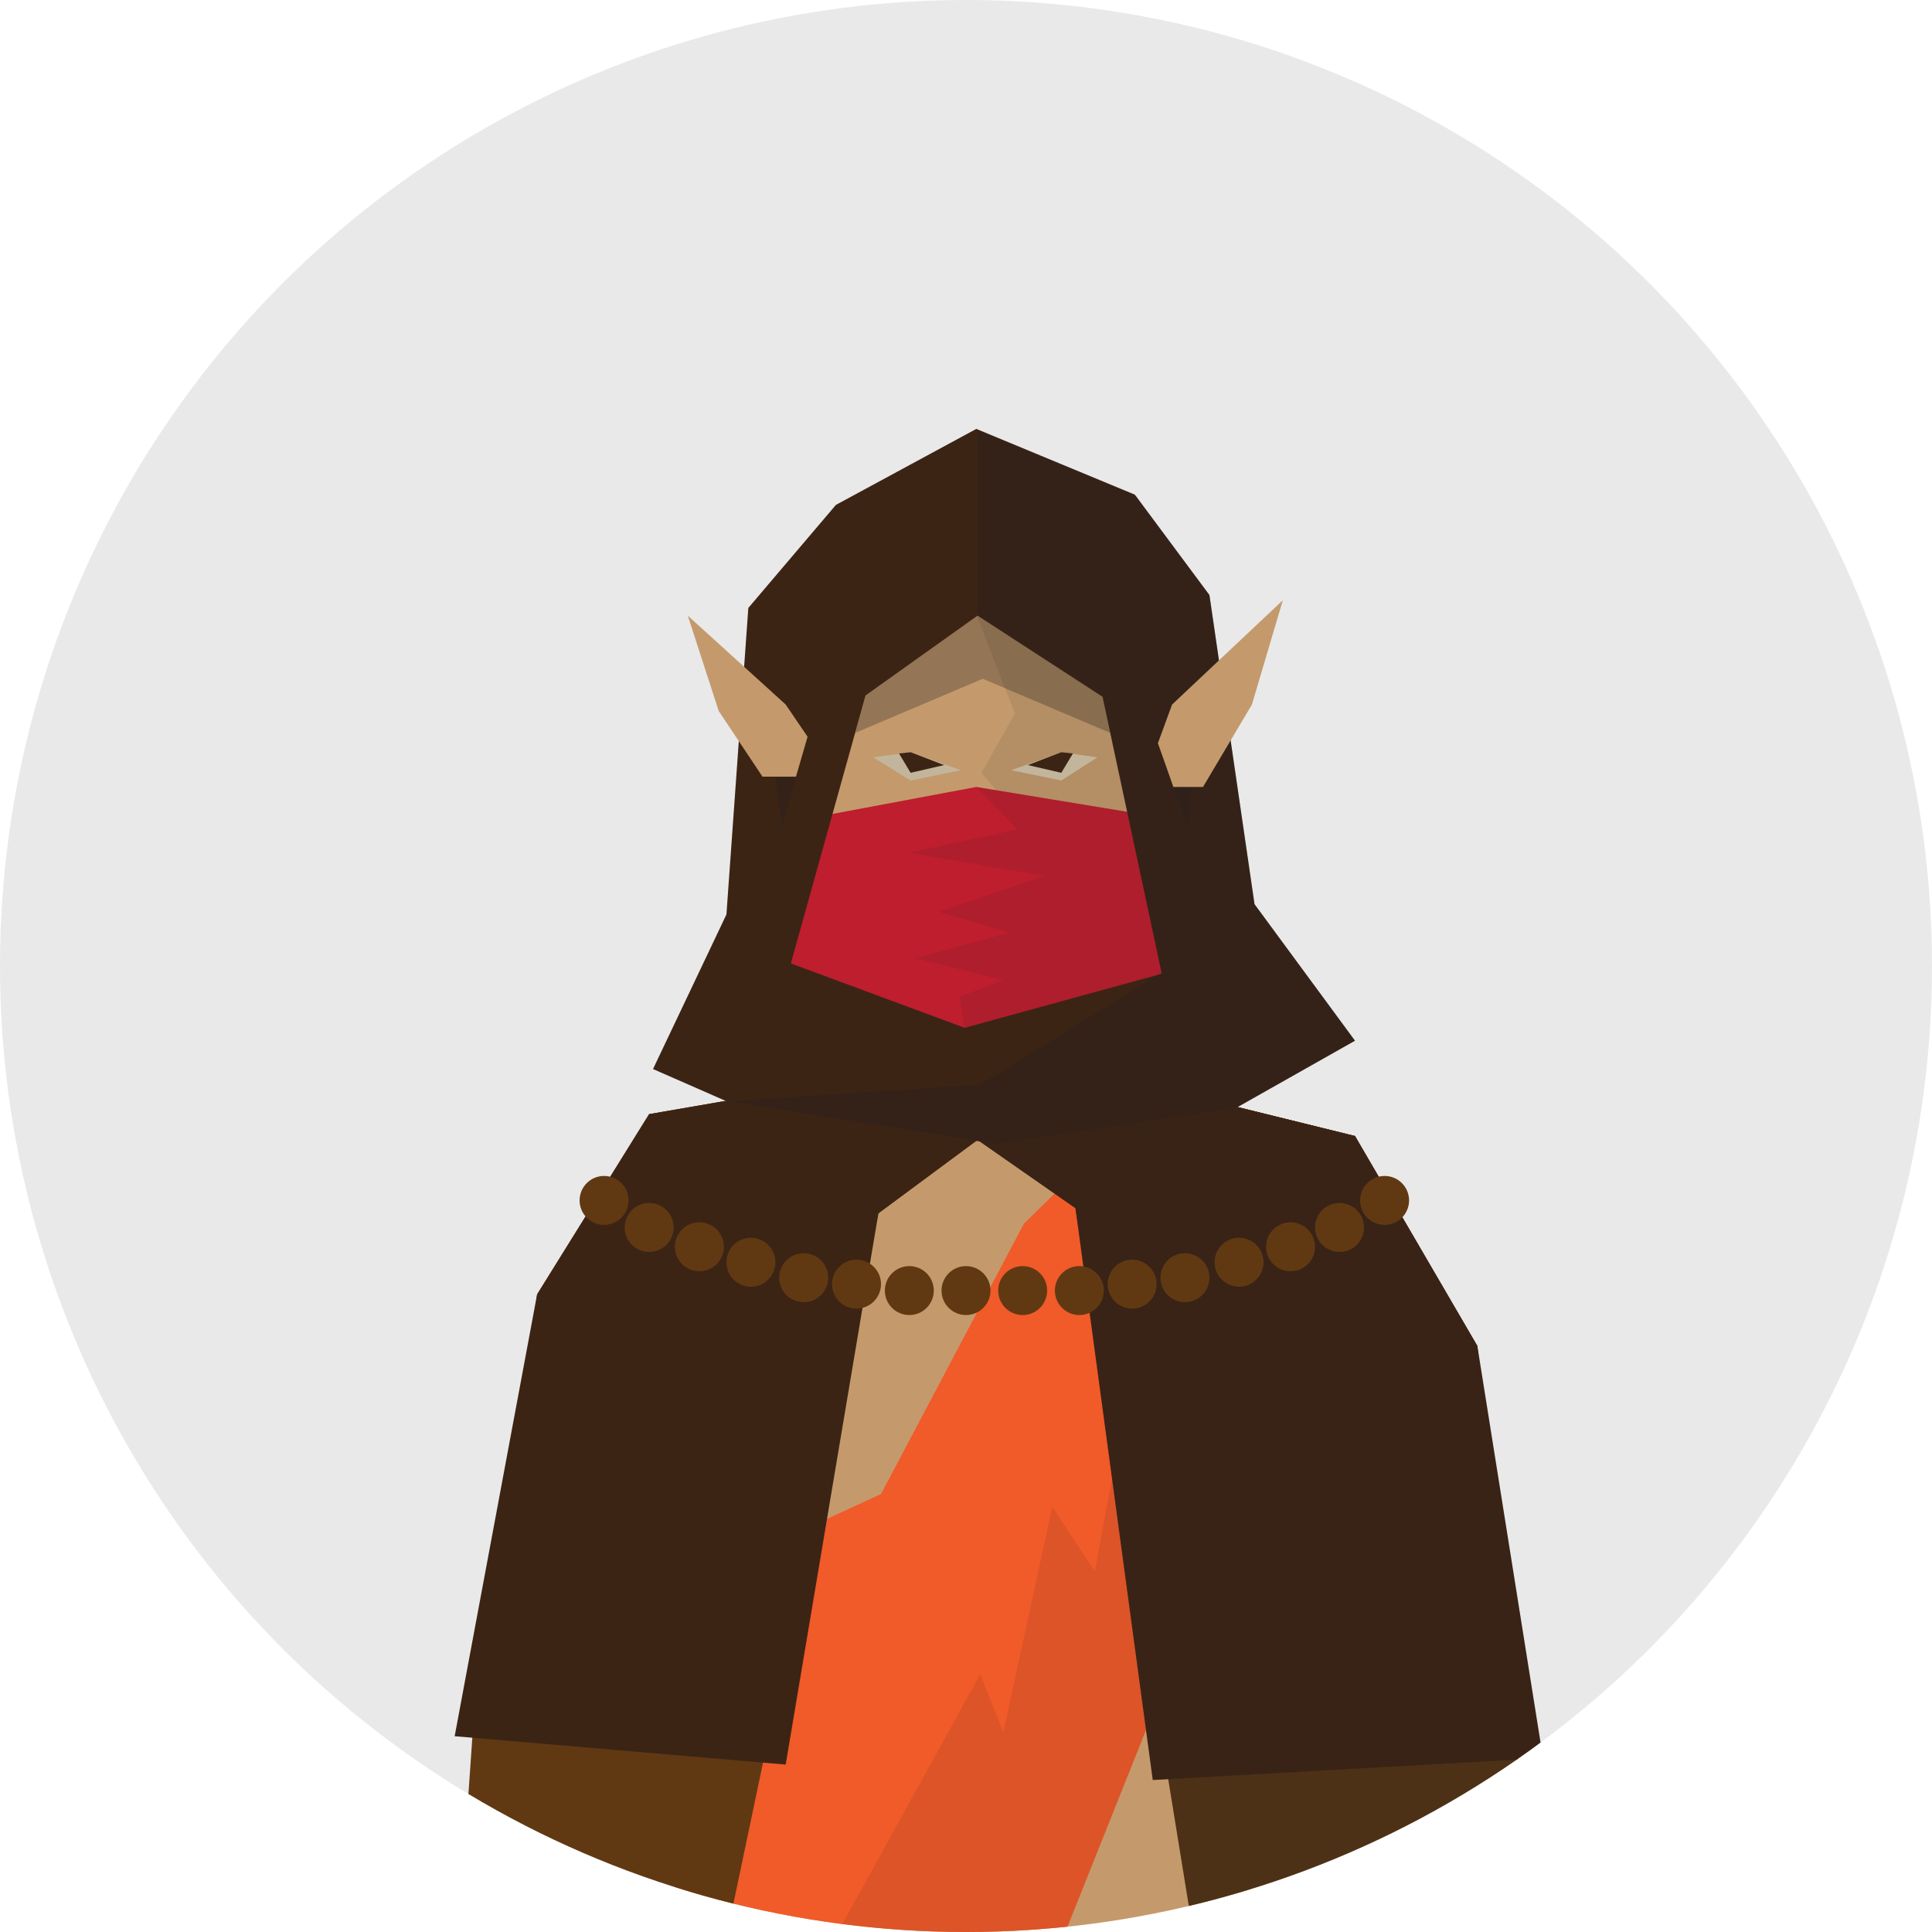 <?xml version="1.0" encoding="utf-8"?>
<!-- Generator: Adobe Illustrator 19.0.0, SVG Export Plug-In . SVG Version: 6.00 Build 0)  -->
<svg version="1.1" xmlns="http://www.w3.org/2000/svg" xmlns:xlink="http://www.w3.org/1999/xlink" x="0px" y="0px"
	 viewBox="0 0 150 150" enable-background="new 0 0 150 150" xml:space="preserve">
<g id="Kizze">
	<g id="Bustle_Front">
		<polygon fill="#D1D3D4" points="-565.2,-242.7 -575.5,-234.4 -584.6,-220.2 -587.8,-200.5 -591.7,-217.1 -594.3,-218.8 
			-578.7,-238.8 		"/>
		<polygon fill="#D7DF23" points="-594.3,-218.8 -591.7,-217.1 -587.8,-200.5 -594.3,-216.9 		"/>
		<polygon fill="#D7DF23" points="-511.7,-209.3 -514.2,-208.6 -521.1,-195.7 -512.5,-206.5 		"/>
		<polygon fill="#BCBEC0" points="-540.8,-244.8 -530.7,-233.4 -521.5,-212.3 -521.1,-195.7 -514.2,-208.6 -511.7,-209.3 
			-526.2,-235.9 		"/>
	</g>
	<polygon id="Grown_Back" fill="#D7DF23" points="-573.5,-155.5 -560.3,-159.7 -547.7,-154.5 -535.2,-155.5 -529.8,-192.8 
		-531.5,-215.3 -543,-244.8 -562.9,-244.8 -573.8,-218.5 -578.4,-192.3 	"/>
	<polygon fill="#C49A6C" points="-560.2,-283.8 -560.2,-279.8 -573.2,-276.3 -590.7,-259.9 -621.5,-258.8 -622.5,-254.4 
		-589.2,-253.8 -570.2,-264.1 -565.2,-242.7 -571,-235 -572.2,-227.2 -559.5,-226.6 -549,-222 -548.8,-192.8 -549.8,-189 
		-548.2,-182.8 -550.5,-151.8 -557,-132.5 -550.2,-127.2 -536.5,-133.5 -541.5,-152.5 -543,-181.2 -541,-187.7 -542,-193 
		-537,-212.3 -535.2,-231.1 -540.8,-244.8 -536.8,-264.2 -531.5,-269.1 -510.8,-273.1 -494.7,-297.4 -498.8,-297.4 -513.5,-278.7 
		-540.8,-276.1 -551.5,-279.8 -552.8,-285.1 	"/>
	<g>
		<path fill="#E6E7E8" d="M-565.2-242.7c0,0-11,7.7-11,7.7c0,0-9.5,14.1-9.5,14.1l-6,39.8l2.2-1.1l12,4.6l-4.8-15.8l4.9-24.6l7-16.6
			L-565.2-242.7z"/>
		<polygon fill="#D7DF23" points="-591.7,-181 -589.5,-182.1 -577.5,-177.5 -589.6,-179.8 		"/>
		<polygon fill="#D7DF23" points="-531.4,-175.9 -522.9,-181.3 -520.5,-180.5 -522.4,-178.6 		"/>
		<polygon fill="#D1D3D4" points="-540.8,-244.8 -535.2,-232 -528.2,-212.3 -528,-189.8 -531.4,-175.9 -522.9,-181.3 -520.5,-180.5 
			-520.5,-212.9 -530,-234.1 		"/>
	</g>
	<polygon fill="#594A42" points="-550.5,-176 -544.8,-174 -541,-177.5 -541.5,-152.5 -536.5,-133.5 -550.2,-127.2 -557,-132.5 
		-550.5,-151.8 	"/>
	<polygon fill="#3C2415" points="-568.5,-277.5 -568.5,-259.1 -570.2,-264.1 -567.9,-254.3 -554.3,-258.8 -538.7,-255.1 
		-536.8,-264.2 -538.7,-259.2 -542.4,-276.6 -546.5,-278 -554.8,-261.9 -564.1,-278.7 	"/>
	<polygon fill="#3C2415" points="-566.1,-246.6 -554.1,-245.7 -540.3,-247.3 -540.8,-244.8 -535.2,-231.1 -535.7,-219.6 
		-542.3,-221.1 -549.7,-219.6 -549.7,-222.3 -559.5,-226.6 -561,-235 -565.8,-234.7 -571,-235 -565.2,-242.7 	"/>
	<g id="Gown_Front">
		<polygon fill="#E6E7E8" points="-539.5,-165.2 -535.2,-155.5 -527.2,-189.5 -527.2,-212.3 -534,-232.1 -540.8,-244.8 
			-536.8,-264.2 -530.2,-278.7 -545.3,-277.6 -547.7,-278.4 -566,-270.8 -560.4,-267.3 -548.7,-247.9 -539.4,-230.1 -535.2,-215.2 
			-533.8,-190.9 		"/>
		<polygon fill="#F1F2F2" points="-567.1,-277.9 -580,-276.6 -570.2,-264.1 -565.2,-242.7 -571,-235 -578.3,-218.2 -583.8,-193.5 
			-573.5,-155.5 -569.5,-163.8 -575.6,-193.1 -571.4,-215.2 -563.9,-234.8 -560.2,-243 -549.8,-267.7 -544.8,-272 -564.1,-278.7 		
			"/>
	</g>
	<polygon fill="#C49A6C" points="-560.3,-235 -555.9,-233.8 -555.1,-225.3 -559.4,-188 -556,-175.1 -556.7,-167.4 -566.3,-161 
		-570.4,-173.1 -564.6,-187.9 -567.7,-227.1 -565.8,-234.7 	"/>
	<polygon fill="#594A42" points="-562.4,-213.1 -555.3,-214.7 -559.4,-188 -556,-175.1 -556.7,-167.4 -566.3,-161 -570.4,-173.1 
		-564.6,-187.9 -568.6,-216.9 	"/>
	<polygon opacity="0.1" fill="#231F20" points="-552,-281.8 -556.1,-278.7 -560.2,-281.3 -560.2,-283.3 -552.3,-283 	"/>
	<path fill="#C49A6C" d="M-556.7-312.8c10,0,11.8,11.4,11.8,11.4l-0.5,12.1l-10.8,8.3l-10.4-7.7l-1.6-12.5
		C-568.1-301.1-566.7-312.8-556.7-312.8z"/>
	<path opacity="0.1" fill="#231F20" d="M-556.7-312.8c10,0,11.8,11.4,11.8,11.4l-0.5,12.1l-10.8,8.3l5.3-12.1l-4.4-5.3l4.3-3.7
		L-556.7-312.8z"/>
	<polygon opacity="0.3" fill="#231F20" points="-527.2,-83 -578.4,-83 -599,-73 -549,-67 -504,-75 	"/>
	<circle fill="#58595B" cx="-550.8" cy="-272.1" r="0.7"/>
	<circle fill="#58595B" cx="-548.4" cy="-271.4" r="0.7"/>
</g>
<g id="Squallo">
	<polygon id="Shadow_1_" opacity="0.3" fill="#231F20" points="-296,-90.2 -389,-91.2 -417,-80.8 -378.3,-67 -338.4,-63 -276.8,-75 
			"/>
	<g id="Body_1_">
		<polygon fill="#603913" points="-306.9,-196.2 -304.4,-195.4 -301.7,-196.2 -299.5,-195.5 -296.3,-196.2 -293.3,-195.5 
			-289.8,-196.2 -289.3,-205.7 -293.7,-212 -295.5,-235.6 -301.7,-240.5 -298.6,-264 -304.1,-273.4 -303.3,-281.3 -315.8,-293.3 
			-330.7,-295.2 -336.1,-307.8 -356.9,-307.8 -362.3,-295.2 -377.2,-293.3 -389.7,-281.3 -393.9,-275.5 -416.3,-269 -420.8,-253.7 
			-407.6,-243.2 -397.9,-250 -382,-253.7 -376.3,-264.7 -371.4,-253.7 -369.6,-233 -370.5,-214.5 -381.4,-196.1 -384.1,-181.7 
			-383.1,-171.2 -386.8,-161.2 -386.2,-150.8 -394.1,-141.5 -388.7,-111.1 -395,-100.5 -392.5,-81.8 -375.1,-75.7 -365.1,-81.2 
			-368.7,-111 -367.5,-125.5 -360.6,-135.2 -360.8,-145.2 -355,-155 -354.3,-165.9 -348.3,-179.2 -347.6,-193.7 -346.5,-193.9 
			-344,-193.7 -341.6,-176 -336.4,-163.8 -336.6,-153 -330.4,-142.3 -331.1,-133.7 -324.1,-125.5 -319.5,-111.2 -324,-81.5 
			-314,-76 -296.6,-82.2 -294.1,-100.8 -299.4,-111.7 -297.3,-143.3 -304,-151.5 -304.8,-161.2 -308.6,-169.7 -307.5,-181.7 
			-309.5,-194.9 -320.1,-216 -323.4,-233 -320.4,-253.7 -315.9,-234.2 -315.8,-224.3 -307.3,-209.7 -309.5,-205.7 		"/>
		<path opacity="0.1" fill="#231F20" d="M-377.2-293.3l-4.4,13.5l0.5,12.9l-6.4,8.9l-10.3,8l15.8-3.7l5.8-11l4.8,11l0.7,7.5
			l16.5-8.6c-1.9-10.5-4.8-20.8-7.5-31.2L-377.2-293.3z"/>
		<polygon opacity="0.1" fill="#231F20" points="-293.7,-212 -295.5,-235.6 -301.7,-240.5 -298.6,-264 -304.1,-273.4 -303.3,-281.3 
			-315.8,-293.3 -330.7,-295.2 -336.1,-307.8 -346.2,-294.6 -347.3,-279 -318.2,-273.5 -307.1,-260.6 -308.6,-235.9 -301,-209.7 
			-294.1,-204.6 -293.3,-198.1 -295.3,-199.5 -298.8,-197.5 -301.2,-198.5 -304,-196.8 -306.9,-196.2 -304.4,-195.4 -301.7,-196.2 
			-299.5,-195.5 -296.3,-196.2 -293.3,-195.5 -289.8,-196.2 -289.3,-205.7 		"/>
	</g>
	<g id="Head_1_">
		<polygon opacity="0.3" fill="#231F20" points="-358,-306 -354.2,-299.5 -339.2,-299.7 -335.5,-306.2 -334.6,-302.9 -339.2,-294.7 
			-354.2,-294.5 -358.8,-302.2 		"/>
		<path fill="#603913" d="M-362-326c0,0,0.7-13,15.3-13s14.3,13.7,14.3,13.7l-0.2,3.1l2,1.9l-0.4,5.5l-2.1,1.9l-0.2,2.8l-5.8,10.5
			l-15,0.2l-6.6-11l-0.2-2.8l-2.5-2.1l2-3.8L-362-326z"/>
		<path opacity="0.1" fill="#231F20" d="M-346.8-339c14.6,0,14.3,13.7,14.3,13.7l-0.8,15.2l-5.8,10.5l-8.1,0.1l3-5.9l-2.3-4.4l6.7-2
			l-6.8-9.5L-346.8-339z"/>
		<polygon opacity="0.3" fill="#231F20" points="-330.6,-320.4 -331.1,-314.9 -333.2,-313 -332.7,-322.3 		"/>
		<polygon opacity="0.1" fill="#231F20" points="-361.5,-319.3 -361,-313.4 -363.5,-315.5 		"/>
		<polygon fill="#FBB040" points="-361.8,-315.8 -362.7,-314.8 -361.8,-312.4 		"/>
		<polygon fill="#FBB040" points="-332.5,-315.8 -331.6,-314.8 -332.5,-312.4 		"/>
		<polygon fill="#3C2415" points="-344.4,-323.9 -343.6,-322.3 -334.6,-323.1 -339.1,-324.6 		"/>
		<polygon fill="#3C2415" points="-349,-323.9 -349.8,-322.3 -358.8,-323.1 -354.3,-324.6 		"/>
		<path fill="#3C2415" d="M-335.4-310.6l-6.4,3.4l-4.8-2.7l-5.1,2.4l-6.6-3.2l-2.7-5.2l0.2,5.3l5.4,11l8.7,10.2l8.6-10.2l4.8-10.7
			l0.2-5.1L-335.4-310.6z M-351.2-301.8l4.6-3.8l4.3,3.8l-4.3-0.8L-351.2-301.8z"/>
		<polygon fill="#C2B59B" points="-349.6,-317.6 -353.6,-320.9 -358.5,-319.3 -353.7,-318.1 		"/>
		<polygon fill="#231F20" points="-352.3,-318.5 -351.2,-319 -353.6,-320.9 -356,-320.1 -355.6,-319 		"/>
		<polygon fill="#C2B59B" points="-343.5,-317.6 -339.5,-320.9 -334.6,-319.3 -339.4,-318.1 		"/>
		<polygon fill="#231F20" points="-340.8,-318.5 -341.8,-319 -339.5,-320.9 -337.1,-320.1 -337.5,-319 		"/>
	</g>
	<g id="Greaves">
		<polygon fill="#414042" points="-370.5,-214.5 -381.4,-196.1 -384.1,-181.7 -383.1,-171.2 -386.8,-161.2 -386.2,-150.8 
			-394.1,-141.5 -388.7,-111.1 -395,-100.5 -392.5,-81.8 -375.1,-75.7 -365.1,-81.2 -368.7,-111 -367.5,-125.5 -360.6,-135.2 
			-360.8,-145.2 -355,-155 -353.8,-166.9 -348.3,-179.2 -347.6,-193.7 -344,-193.7 -341.6,-176 -336.4,-163.8 -336.6,-153 
			-330.4,-142.3 -331.1,-133.7 -324.1,-125.5 -319.5,-111.2 -324,-81.5 -314,-76 -296.6,-82.2 -294.1,-100.8 -299.4,-111.7 
			-297.3,-143.3 -304,-151.5 -304.8,-161.2 -308.4,-172.1 -307.5,-181.7 -309.5,-194.9 -320.1,-216 		"/>
		<polygon opacity="0.1" fill="#231F20" points="-358.6,-214.2 -369.5,-180 -371,-171 -372.5,-160.8 -375.5,-142.5 -380.2,-128.5 
			-379.3,-112.8 -379.3,-91.5 -375.1,-75.7 -365.1,-81.2 -368.7,-111 -367.5,-125.5 -360.6,-135.2 -360.8,-145.2 -355,-155 
			-353.8,-166.9 -348.3,-179.2 -347.6,-193.7 -334.3,-207.2 -329.8,-181.5 -327.7,-172.1 -326.5,-158.8 -319.6,-140.1 
			-310.4,-127.8 -310.4,-112 -310.4,-91.5 -314,-76 -296.6,-82.2 -294.1,-100.8 -299.4,-111.7 -297.3,-143.3 -304,-151.5 
			-304.8,-161.2 -308.4,-172.1 -307.5,-181.7 -309.5,-194.9 -320.1,-216 		"/>
		<polygon opacity="0.3" fill="#231F20" points="-323.1,-87.4 -313.5,-83.2 -299.1,-87.4 -294.4,-98.6 -296.6,-82.2 -314,-76 
			-324,-81.5 		"/>
		<polygon opacity="0.3" fill="#231F20" points="-395,-100.5 -390,-88.6 -376.8,-83 -365.8,-87.3 -365.1,-81.2 -375.1,-75.7 
			-392.5,-81.8 		"/>
		<polygon fill="#FBB040" points="-383,-197.2 -381,-200.2 -368.3,-182.5 -346.8,-185.8 -346.8,-182.5 -369.8,-178.8 		"/>
		<polygon fill="#FBB040" points="-385.2,-170.5 -371,-172.1 -352.8,-165.5 -352.8,-162.2 -371.5,-169.5 -386.2,-167.2 		"/>
		<path fill="#FBB040" d="M-345-185.2c0,0,0,4,0,3.8s16,1.5,16,1.5l18.7-19l-2.1-2.9l-17.9,18.4L-345-185.2z"/>
		<polygon fill="#FBB040" points="-339.3,-165.5 -327.7,-174.2 -306.9,-172.1 -306.9,-169.9 -327.7,-170.8 -338,-162.2 		"/>
		<polygon fill="#FBB040" points="-337.3,-150.8 -325.6,-157.5 -303.4,-161 -304.6,-162.2 -326.6,-160 -339.3,-152.5 		"/>
		<polygon fill="#FBB040" points="-333.3,-143.8 -318.6,-142.5 -303.4,-155 -303.4,-152.8 -318.4,-140 -332.1,-141.2 		"/>
		<polygon fill="#FBB040" points="-331.8,-133.6 -311.6,-131 -296.5,-143.3 -296.5,-137.2 -310.4,-121.5 -329.3,-129.8 		"/>
		<polygon fill="#FBB040" points="-388.2,-160.2 -372,-162.2 -353.8,-155 -355.1,-152 -372.3,-159.5 -388.2,-158.2 		"/>
		<polygon fill="#FBB040" points="-388.2,-152 -374.8,-145.5 -358.6,-145.5 -358.6,-142.5 -375.5,-142.5 -388.2,-149.5 		"/>
		<polygon fill="#FBB040" points="-395.2,-143.3 -379.7,-132.2 -358.6,-135.8 -360.3,-132.4 -380.5,-124 -395.2,-140 		"/>
		<polygon fill="#FBB040" points="-321.9,-104.4 -311,-114.2 -293.3,-104.4 -293.3,-99.7 -311,-110.2 -321.9,-99.7 		"/>
		<polygon fill="#FBB040" points="-392.1,-106.6 -392.1,-110.6 -379.9,-114.8 -366.5,-106.6 -366.5,-102.6 -379.9,-111.6 		"/>
		<polygon fill="#FBB040" points="-323.7,-94.1 -311,-93.2 -293.3,-93.6 -293.3,-88.9 -311,-88.9 -323.7,-91.5 		"/>
		<polygon fill="#FBB040" points="-395,-95.1 -379.3,-93.8 -366.5,-95.1 -365.5,-91.2 -379.3,-90.1 -395,-92.6 		"/>
	</g>
	<g id="Shirt">
		<polygon fill="#262262" points="-372.9,-290.1 -376.5,-273.5 -376.3,-264.7 -371.5,-253.7 -369.6,-233 -371,-222.4 -372,-214.5 
			-378.4,-206.2 -360,-196.2 -331.8,-197 -314.1,-206.8 -320,-216 -321.4,-223.3 -323.3,-233 -320.3,-253.7 -318.2,-265 
			-318.2,-273.5 -323.9,-289.2 -346.6,-277.9 		"/>
		<polygon opacity="0.3" fill="#231F20" points="-346.2,-196.2 -331.8,-197 -314.1,-206.8 -320,-216 -321.4,-223.3 -323.3,-233 
			-320.3,-253.7 -332.1,-251.8 -346.7,-253.7 -346.6,-241.6 -355.1,-240 -346.5,-237.5 		"/>
		<polygon fill="#FBB040" points="-373.8,-286.2 -348.2,-275.5 -322.2,-282.5 -325.2,-294.5 -347.3,-281 -372,-294.5 		"/>
		<polygon opacity="0.1" fill="#231F20" points="-373.8,-286.2 -348.2,-275.5 -322.2,-282.5 -325.2,-294.5 -347.3,-281 -372,-294.5 
					"/>
	</g>
	<g id="Belt_1_">
		<polygon fill="#262262" points="-370.4,-226.8 -371,-222.4 -361.8,-215.1 -357.5,-201.2 -356.5,-138.8 -334.8,-132.4 -335,-201.9 
			-327.6,-215.1 -321.4,-223.3 -322.2,-226.5 -347.1,-221.7 		"/>
		<polygon opacity="0.5" fill="#231F20" points="-370.4,-226.8 -371,-222.4 -361.8,-215.1 -357.5,-201.2 -356.5,-138.8 
			-334.8,-132.4 -335,-201.9 -327.6,-215.1 -321.4,-223.3 -322.2,-226.5 -347.1,-221.7 		"/>
		<polygon opacity="0.3" fill="#231F20" points="-346.8,-136 -334.8,-132.4 -335,-201.9 -327.6,-215.1 -321.4,-223.3 -322.2,-226.5 
			-347.1,-221.7 		"/>
		<polygon fill="#414042" points="-322.2,-231 -333.2,-225.5 -358.8,-226.5 -371,-231 -372.5,-222.4 -357.5,-219 -333.2,-219 
			-320.7,-223.3 		"/>
		<polygon opacity="0.1" fill="#231F20" points="-322.2,-231 -333.2,-225.5 -350,-226.2 -355.1,-223.1 -349.2,-219 -333.2,-219 
			-320.7,-223.3 		"/>
		<polygon fill="#414042" points="-340.4,-200.2 -337.9,-226.8 -345,-227 -346.6,-200.9 -344,-193.7 		"/>
		<polygon opacity="0.3" fill="#231F20" points="-340.4,-200.2 -337.9,-226.8 -345,-227 -346.6,-200.9 -343.2,-204 		"/>
		<polygon fill="#414042" points="-335.9,-220.1 -347,-226 -352.8,-223.3 -338.5,-214.2 		"/>
		<polygon fill="#FBB040" points="-348.2,-228.2 -357.5,-223.3 -347.4,-215.1 -344.4,-217.9 -352.8,-223.3 -345,-227 		"/>
	</g>
	<g id="Left_Pauldron_1_">
		<polygon fill="#414042" points="-323,-297.7 -315.2,-297.7 -303.2,-289.5 -300.5,-279 -323,-281 		"/>
		<polygon fill="#FBB040" points="-327.6,-300.4 -325,-279.5 -299,-274.5 -295.8,-282 -322.2,-282.5 -321,-301 		"/>
	</g>
	<g id="Right_Pauldron_1_">
		<polygon fill="#414042" points="-372.2,-298.4 -379.2,-298.4 -391.8,-291.8 -392.9,-281.8 -375.2,-281.8 		"/>
		<polygon fill="#FBB040" points="-369.2,-301 -373.2,-281 -395,-277.9 -395,-286.2 -376,-284 -375.2,-300.4 		"/>
	</g>
	<g id="Left_Bracer_1_">
		<polygon fill="#414042" points="-315.8,-235.1 -315.6,-224.3 -307.9,-211 -293.7,-215 -295.3,-235.6 -301.5,-240.5 -308.6,-235.9 
					"/>
		<polygon opacity="0.1" fill="#231F20" points="-305.7,-228.8 -301,-212.4 -293.7,-215 -295.3,-235.6 -301.5,-240.5 -308.6,-235.9 
					"/>
		<polygon fill="#FBB040" points="-300.2,-243.2 -308.9,-236.8 -317.9,-237.7 -317.2,-234.2 -308.3,-234.6 -299.9,-240.5 		"/>
		<polygon fill="#FBB040" points="-316.8,-231 -306.8,-231 -296.8,-238.4 -295.3,-236.7 -304.5,-225.5 -317,-228.2 		"/>
		<polygon fill="#FBB040" points="-308.6,-210.8 -293.3,-215.1 -293.3,-212.4 -307.7,-209.7 		"/>
	</g>
	<g id="Bident">
		<polygon fill="#414042" points="-396.8,-82 -401.8,-82 -401.8,-329.2 -409.5,-335.5 -408.3,-371 -404.8,-337 -399.3,-334.8 
			-396.8,-329.2 		"/>
		<polygon fill="#FBB040" points="-403.2,-327.2 -399.3,-334.8 -392.9,-337 -389.8,-371 -389,-334.2 -396.8,-329.2 -403.2,-319.2 		
			"/>
		<polygon fill="#FBB040" points="-396.1,-320.9 -396.1,-314.1 -403.2,-311 		"/>
	</g>
	<g id="Right_Arm_2_">
		<polygon fill="#603913" points="-399.9,-295 -399.9,-302.2 -395.8,-305.2 -393.7,-300.1 -396,-294.3 		"/>
		<polygon opacity="0.3" fill="#231F20" points="-399.9,-295 -399.9,-302.2 -395.8,-305.2 -393.7,-300.1 -396,-294.3 		"/>
		<polygon opacity="0.3" fill="#231F20" points="-396.7,-250.3 -395,-250.7 -389.8,-261.7 -396.1,-274.9 -396.8,-274.8 
			-396.8,-283.5 -399.8,-282 -399.8,-276.2 -400.5,-254.5 		"/>
		<polygon fill="#603913" points="-407.8,-243.2 -398,-250 -391.8,-261.8 -399.8,-276.2 -399.8,-282 -393.7,-286 -393.7,-290.1 
			-392.9,-290.8 -392.9,-294.5 -392.1,-295.6 -391.8,-297.7 -405,-303.7 -414,-298.4 -417.6,-285 -415.1,-277.9 -421,-253.7 		"/>
		<polygon opacity="0.1" fill="#231F20" points="-407.8,-243.2 -398,-250 -391.8,-261.8 -399.8,-276.2 -399.8,-282 -393.7,-286 
			-393.7,-290.1 -392.9,-290.8 -392.9,-294.5 -392.1,-295.6 -391.8,-297.7 -395,-296.8 -395.2,-293.3 -397.9,-291.5 -397.9,-287 
			-403.8,-281.8 -408.3,-280.6 -403.6,-279.2 -401.8,-259.5 		"/>
	</g>
	<g id="Right_Bracer_1_">
		<polygon fill="#414042" points="-415.1,-277.9 -421,-253.7 -406.4,-258.4 -397.1,-251.8 -391.8,-261.8 -399.8,-276.2 		"/>
		<polygon opacity="0.1" fill="#231F20" points="-405.9,-276.9 -405.9,-268.5 -406.4,-258.4 -397.1,-251.8 -391.8,-261.8 
			-399.8,-276.2 		"/>
		<polygon fill="#FBB040" points="-418.9,-265.9 -406.1,-270.2 -391.8,-263.4 -391.8,-259.5 -406.1,-267.4 -420.1,-263.1 		"/>
		<polygon fill="#FBB040" points="-421,-256.9 -406.5,-260.8 -395,-254 -397.2,-249.1 -406.8,-256.4 -421.6,-253.4 		"/>
		<polygon fill="#FBB040" points="-416.2,-278.5 -399.1,-277.3 -399.1,-275.7 -417.4,-276.1 		"/>
	</g>
</g>
<g id="Squallo_Headshot">
	<circle opacity="0.1" fill="#231F20" cx="-340.6" cy="75" r="75"/>
	<g>
		<defs>
			<path id="SVGID_1_" d="M-340.6,0c-15.6,0-30.1,4.8-42.1,12.9l-0.2-7.9l-0.8,8.6c-5.8,4.1-11,8.9-15.4,14.4L-401.5,5l-0.9,27.4
				c-8.3,12.1-13.2,26.7-13.2,42.6c0,41.4,33.6,75,75,75c41.4,0,75-33.6,75-75C-265.6,33.6-299.2,0-340.6,0z"/>
		</defs>
		<clipPath id="SVGID_2_">
			<use xlink:href="#SVGID_1_"  overflow="visible"/>
		</clipPath>
		<g clip-path="url(#SVGID_2_)">
			<g id="Body_2_">
				<polygon fill="#603913" points="-300,179.8 -297.5,180.6 -294.9,179.8 -292.6,180.5 -289.5,179.8 -286.5,180.5 -282.9,179.8 
					-282.5,170.3 -286.8,164 -288.6,140.4 -294.8,135.5 -291.7,112 -297.3,102.6 -296.5,94.7 -308.9,82.7 -323.8,80.8 -329.2,68.2 
					-350.1,68.2 -355.4,80.8 -370.4,82.7 -382.8,94.7 -387,100.5 -409.5,107 -413.9,122.3 -400.7,132.8 -391,126 -375.2,122.3 
					-369.4,111.3 -364.6,122.3 -362.7,143 -363.7,161.5 -374.5,179.9 -377.2,194.3 -376.2,204.8 -379.9,214.8 -379.4,225.2 
					-387.3,234.5 -381.8,264.9 -388.1,275.5 -385.7,294.2 -368.2,300.3 -358.2,294.8 -361.9,265 -360.6,250.5 -353.8,240.8 
					-353.9,230.8 -348.2,221 -347.4,210.1 -341.5,196.8 -340.7,182.3 -339.6,182.1 -337.1,182.3 -334.8,200 -329.5,212.2 
					-329.7,223 -323.5,233.7 -324.2,242.3 -317.2,250.5 -312.7,264.8 -317.1,294.5 -307.2,300 -289.7,293.8 -287.2,275.2 
					-292.5,264.3 -290.5,232.7 -297.1,224.5 -298,214.8 -301.8,206.3 -300.6,194.3 -302.6,181.1 -313.2,160 -316.6,143 
					-313.6,122.3 -309.1,141.8 -308.9,151.7 -300.4,166.3 -302.6,170.3 				"/>
				<path opacity="0.1" fill="#231F20" d="M-370.4,82.7l-4.4,13.5l0.5,12.9l-6.4,8.9l-10.3,8l15.8-3.7l5.8-11l4.8,11l0.7,7.5
					l16.5-8.6c-1.9-10.5-4.8-20.8-7.5-31.2L-370.4,82.7z"/>
				<polygon opacity="0.1" fill="#231F20" points="-286.8,164 -288.6,140.4 -294.8,135.5 -291.7,112 -297.3,102.6 -296.5,94.7 
					-308.9,82.7 -323.8,80.8 -329.2,68.2 -339.4,81.4 -340.4,97 -311.4,102.5 -300.3,115.4 -301.8,140.1 -294.1,166.3 -287.2,171.4 
					-286.5,177.9 -288.5,176.5 -291.9,178.5 -294.3,177.5 -297.2,179.2 -300,179.8 -297.5,180.6 -294.9,179.8 -292.6,180.5 
					-289.5,179.8 -286.5,180.5 -282.9,179.8 -282.5,170.3 				"/>
			</g>
			<g id="Head_2_">
				<polygon opacity="0.3" fill="#231F20" points="-351.2,70 -347.3,76.5 -332.3,76.3 -328.7,69.8 -327.7,73.1 -332.3,81.3 
					-347.3,81.5 -351.9,73.8 				"/>
				<path fill="#603913" d="M-355.2,50c0,0,0.7-13,15.3-13s14.3,13.7,14.3,13.7l-0.2,3.1l2,1.9l-0.4,5.5l-2.1,1.9l-0.2,2.8
					l-5.8,10.5l-15,0.2l-6.6-11l-0.2-2.8l-2.5-2.1l2-3.8L-355.2,50z"/>
				<path opacity="0.1" fill="#231F20" d="M-339.9,37c14.6,0,14.3,13.7,14.3,13.7l-0.8,15.2l-5.8,10.5l-8.1,0.1l3-5.9l-2.3-4.4
					l6.7-2l-6.8-9.5L-339.9,37z"/>
				<polygon opacity="0.3" fill="#231F20" points="-323.8,55.6 -324.2,61.1 -326.3,63 -325.8,53.7 				"/>
				<polygon opacity="0.1" fill="#231F20" points="-354.6,56.7 -354.1,62.6 -356.6,60.5 				"/>
				<polygon fill="#FBB040" points="-355,60.2 -355.8,61.2 -355,63.6 				"/>
				<polygon fill="#FBB040" points="-325.6,60.2 -324.8,61.2 -325.6,63.6 				"/>
				<polygon fill="#3C2415" points="-337.6,52.1 -336.8,53.7 -327.7,52.9 -332.3,51.4 				"/>
				<polygon fill="#3C2415" points="-342.1,52.1 -342.9,53.7 -351.9,52.9 -347.4,51.4 				"/>
				<path fill="#3C2415" d="M-328.5,65.4l-6.4,3.4l-4.8-2.7l-5.1,2.4l-6.6-3.2l-2.7-5.2l0.2,5.3l5.4,11l8.7,10.2l8.6-10.2l4.8-10.7
					l0.2-5.1L-328.5,65.4z M-344.4,74.2l4.6-3.8l4.3,3.8l-4.3-0.8L-344.4,74.2z"/>
				<polygon fill="#C2B59B" points="-342.7,58.4 -346.7,55.1 -351.6,56.7 -346.9,57.9 				"/>
				<polygon fill="#231F20" points="-345.4,57.5 -344.4,57 -346.7,55.1 -349.1,55.9 -348.8,57 				"/>
				<polygon fill="#C2B59B" points="-336.6,58.4 -332.7,55.1 -327.7,56.7 -332.5,57.9 				"/>
				<polygon fill="#231F20" points="-334,57.5 -335,57 -332.7,55.1 -330.3,55.9 -330.6,57 				"/>
			</g>
			<g id="Greaves_1_">
				<polygon fill="#414042" points="-363.7,161.5 -374.5,179.9 -377.2,194.3 -376.2,204.8 -379.9,214.8 -379.4,225.2 -387.3,234.5 
					-381.8,264.9 -388.1,275.5 -385.7,294.2 -368.2,300.3 -358.2,294.8 -361.9,265 -360.6,250.5 -353.8,240.8 -353.9,230.8 
					-348.2,221 -347,209.1 -341.5,196.8 -340.7,182.3 -337.1,182.3 -334.8,200 -329.5,212.2 -329.7,223 -323.5,233.7 -324.2,242.3 
					-317.2,250.5 -312.7,264.8 -317.1,294.5 -307.2,300 -289.7,293.8 -287.2,275.2 -292.5,264.3 -290.5,232.7 -297.1,224.5 
					-298,214.8 -301.5,203.9 -300.6,194.3 -302.6,181.1 -313.2,160 				"/>
				<polygon opacity="0.1" fill="#231F20" points="-351.7,161.8 -362.7,196 -364.2,205 -365.6,215.2 -368.7,233.5 -373.4,247.5 
					-372.5,263.2 -372.5,284.5 -368.2,300.3 -358.2,294.8 -361.9,265 -360.6,250.5 -353.8,240.8 -353.9,230.8 -348.2,221 
					-347,209.1 -341.5,196.8 -340.7,182.3 -327.4,168.8 -322.9,194.5 -320.8,203.9 -319.6,217.2 -312.7,235.9 -303.5,248.2 
					-303.5,264 -303.5,284.5 -307.2,300 -289.7,293.8 -287.2,275.2 -292.5,264.3 -290.5,232.7 -297.1,224.5 -298,214.8 
					-301.5,203.9 -300.6,194.3 -302.6,181.1 -313.2,160 				"/>
				<polygon opacity="0.3" fill="#231F20" points="-316.3,288.6 -306.7,292.8 -292.2,288.6 -287.5,277.4 -289.7,293.8 -307.2,300 
					-317.1,294.5 				"/>
				<polygon opacity="0.3" fill="#231F20" points="-388.1,275.5 -383.2,287.4 -369.9,293 -359,288.7 -358.2,294.8 -368.2,300.3 
					-385.7,294.2 				"/>
				<polygon fill="#FBB040" points="-376.1,178.8 -374.1,175.8 -361.4,193.5 -340,190.2 -340,193.5 -362.9,197.2 				"/>
				<polygon fill="#FBB040" points="-378.4,205.5 -364.2,203.9 -346,210.5 -346,213.8 -364.7,206.5 -379.4,208.8 				"/>
				<path fill="#FBB040" d="M-338.2,190.8c0,0,0,4,0,3.8s16,1.5,16,1.5l18.7-19l-2.1-2.9l-17.9,18.4L-338.2,190.8z"/>
				<polygon fill="#FBB040" points="-332.4,210.5 -320.8,201.8 -300,203.9 -300,206.1 -320.8,205.2 -331.2,213.8 				"/>
				<polygon fill="#FBB040" points="-330.4,225.2 -318.7,218.5 -296.5,215 -297.8,213.8 -319.7,216 -332.4,223.5 				"/>
				<polygon fill="#FBB040" points="-326.5,232.2 -311.7,233.5 -296.5,221 -296.5,223.2 -311.5,236 -325.2,234.8 				"/>
				<polygon fill="#FBB040" points="-325,242.4 -304.8,245 -289.7,232.7 -289.7,238.8 -303.5,254.5 -322.5,246.2 				"/>
				<polygon fill="#FBB040" points="-381.4,215.8 -365.2,213.8 -347,221 -348.2,224 -365.4,216.5 -381.4,217.8 				"/>
				<polygon fill="#FBB040" points="-381.4,224 -367.9,230.5 -351.7,230.5 -351.7,233.5 -368.7,233.5 -381.4,226.5 				"/>
				<polygon fill="#FBB040" points="-388.3,232.7 -372.9,243.8 -351.7,240.2 -353.4,243.6 -373.6,252 -388.3,236 				"/>
				<polygon fill="#FBB040" points="-315.1,271.6 -304.1,261.8 -286.4,271.6 -286.4,276.3 -304.1,265.8 -315.1,276.3 				"/>
				<polygon fill="#FBB040" points="-385.3,269.4 -385.3,265.4 -373.1,261.2 -359.6,269.4 -359.6,273.4 -373.1,264.4 				"/>
				<polygon fill="#FBB040" points="-316.8,281.9 -304.1,282.8 -286.4,282.4 -286.4,287.1 -304.1,287.1 -316.8,284.5 				"/>
				<polygon fill="#FBB040" points="-388.1,280.9 -372.5,282.2 -359.6,280.9 -358.6,284.8 -372.5,285.9 -388.1,283.4 				"/>
			</g>
			<g id="Shirt_1_">
				<polygon fill="#262262" points="-366.1,85.9 -369.6,102.5 -369.5,111.3 -364.6,122.3 -362.8,143 -364.1,153.6 -365.1,161.5 
					-371.5,169.8 -353.1,179.8 -324.9,179 -307.2,169.2 -313.1,160 -314.6,152.7 -316.5,143 -313.5,122.3 -311.4,111 -311.4,102.5 
					-317,86.8 -339.8,98.1 				"/>
				<polygon opacity="0.3" fill="#231F20" points="-339.4,179.8 -324.9,179 -307.2,169.2 -313.1,160 -314.6,152.7 -316.5,143 
					-313.5,122.3 -325.2,124.2 -339.8,122.3 -339.7,134.4 -348.3,136 -339.7,138.5 				"/>
				<polygon fill="#FBB040" points="-366.9,89.8 -341.4,100.5 -315.4,93.5 -318.3,81.5 -340.4,95 -365.1,81.5 				"/>
				<polygon opacity="0.1" fill="#231F20" points="-366.9,89.8 -341.4,100.5 -315.4,93.5 -318.3,81.5 -340.4,95 -365.1,81.5 				"/>
			</g>
			<g id="Belt_2_">
				<polygon fill="#262262" points="-363.6,149.2 -364.1,153.6 -354.9,160.9 -350.6,174.8 -349.6,237.2 -327.9,243.6 -328.1,174.1 
					-320.8,160.9 -314.6,152.7 -315.4,149.5 -340.2,154.3 				"/>
				<polygon opacity="0.5" fill="#231F20" points="-363.6,149.2 -364.1,153.6 -354.9,160.9 -350.6,174.8 -349.6,237.2 -327.9,243.6 
					-328.1,174.1 -320.8,160.9 -314.6,152.7 -315.4,149.5 -340.2,154.3 				"/>
				<polygon opacity="0.3" fill="#231F20" points="-340,240 -327.9,243.6 -328.1,174.1 -320.8,160.9 -314.6,152.7 -315.4,149.5 
					-340.2,154.3 				"/>
				<polygon fill="#414042" points="-315.4,145 -326.4,150.5 -351.9,149.5 -364.1,145 -365.6,153.6 -350.6,157 -326.3,157 
					-313.8,152.7 				"/>
				<polygon opacity="0.1" fill="#231F20" points="-315.4,145 -326.4,150.5 -343.1,149.8 -348.3,152.9 -342.4,157 -326.3,157 
					-313.8,152.7 				"/>
				<polygon fill="#414042" points="-333.5,175.8 -331,149.2 -338.1,149 -339.7,175.1 -337.1,182.3 				"/>
				<polygon opacity="0.3" fill="#231F20" points="-333.5,175.8 -331,149.2 -338.1,149 -339.7,175.1 -336.4,172 				"/>
				<polygon fill="#414042" points="-329,155.9 -340.2,150 -345.9,152.7 -331.6,161.8 				"/>
				<polygon fill="#FBB040" points="-341.4,147.8 -350.6,152.7 -340.5,160.9 -337.5,158.1 -345.9,152.7 -338.1,149 				"/>
			</g>
			<g id="Left_Pauldron_2_">
				<polygon fill="#414042" points="-316.1,78.3 -308.4,78.3 -296.4,86.5 -293.6,97 -316.1,95 				"/>
				<polygon fill="#FBB040" points="-320.8,75.6 -318.1,96.5 -292.1,101.5 -288.9,94 -315.4,93.5 -314.1,75 				"/>
			</g>
			<g id="Right_Pauldron_2_">
				<polygon fill="#414042" points="-365.4,77.6 -372.4,77.6 -384.9,84.2 -386,94.2 -368.4,94.2 				"/>
				<polygon fill="#FBB040" points="-362.4,75 -366.4,95 -388.1,98.1 -388.1,89.8 -369.1,92 -368.4,75.6 				"/>
			</g>
			<g id="Left_Bracer_2_">
				<polygon fill="#414042" points="-309,140.9 -308.8,151.7 -301.1,165 -286.9,161 -288.4,140.4 -294.6,135.5 -301.8,140.1 				"/>
				<polygon opacity="0.1" fill="#231F20" points="-298.8,147.2 -294.1,163.6 -286.9,161 -288.4,140.4 -294.6,135.5 -301.8,140.1 
									"/>
				<polygon fill="#FBB040" points="-293.3,132.8 -302,139.2 -311.1,138.3 -310.4,141.8 -301.4,141.4 -293,135.5 				"/>
				<polygon fill="#FBB040" points="-309.9,145 -299.9,145 -290,137.6 -288.5,139.3 -297.6,150.5 -310.1,147.8 				"/>
				<polygon fill="#FBB040" points="-301.8,165.2 -286.5,160.9 -286.5,163.6 -300.8,166.3 				"/>
			</g>
			<g id="Bident_1_">
				<polygon fill="#414042" points="-389.9,294 -394.9,294 -394.9,46.8 -402.6,40.5 -401.5,5 -398,39 -392.4,41.2 -389.9,46.8 				
					"/>
				<polygon fill="#FBB040" points="-396.3,48.8 -392.4,41.2 -386,39 -382.9,5 -382.1,41.8 -389.9,46.8 -396.3,56.8 				"/>
				<polygon fill="#FBB040" points="-389.2,55.1 -389.2,61.9 -396.3,65 				"/>
			</g>
			<g id="Right_Arm_3_">
				<polygon fill="#603913" points="-393.1,81 -393.1,73.8 -388.9,70.8 -386.8,75.9 -389.1,81.7 				"/>
				<polygon opacity="0.3" fill="#231F20" points="-393.1,81 -393.1,73.8 -388.9,70.8 -386.8,75.9 -389.1,81.7 				"/>
				<polygon opacity="0.3" fill="#231F20" points="-389.9,125.7 -388.1,125.3 -383,114.3 -389.2,101.1 -390,101.2 -389.9,92.5 
					-392.9,94 -392.9,99.8 -393.6,121.5 				"/>
				<polygon fill="#603913" points="-400.9,132.8 -391.1,126 -384.9,114.2 -392.9,99.8 -392.9,94 -386.8,90 -386.8,85.9 -386,85.2 
					-386,81.5 -385.2,80.4 -384.9,78.3 -398.1,72.3 -407.1,77.6 -410.8,91 -408.3,98.1 -414.1,122.3 				"/>
				<polygon opacity="0.1" fill="#231F20" points="-400.9,132.8 -391.1,126 -384.9,114.2 -392.9,99.8 -392.9,94 -386.8,90 
					-386.8,85.9 -386,85.2 -386,81.5 -385.2,80.4 -384.9,78.3 -388.1,79.2 -388.3,82.7 -391,84.5 -391,89 -397,94.2 -401.5,95.4 
					-396.7,96.8 -394.9,116.5 				"/>
			</g>
			<g id="Right_Bracer_2_">
				<polygon fill="#414042" points="-408.3,98.1 -414.1,122.3 -399.5,117.6 -390.3,124.2 -384.9,114.2 -392.9,99.8 				"/>
				<polygon opacity="0.1" fill="#231F20" points="-399.1,99.1 -399.1,107.5 -399.5,117.6 -390.3,124.2 -384.9,114.2 -392.9,99.8 
									"/>
				<polygon fill="#FBB040" points="-412,110.1 -399.3,105.8 -384.9,112.6 -384.9,116.5 -399.2,108.6 -413.3,112.9 				"/>
				<polygon fill="#FBB040" points="-414.1,119.1 -399.7,115.2 -388.1,122 -390.4,126.9 -399.9,119.6 -414.8,122.6 				"/>
				<polygon fill="#FBB040" points="-409.4,97.5 -392.3,98.7 -392.3,100.3 -410.5,99.9 				"/>
			</g>
		</g>
	</g>
</g>
<g id="Crunch">
	<polygon id="Shadow" opacity="0.3" fill="#231F20" points="-91.5,-95.2 -178.6,-95.1 -222,-82 -163.6,-63 -93.3,-67 -63.6,-76 	"/>
	<g id="Cloak">
		<polygon fill="#594A42" points="-78.5,-111 -91.5,-106 -121,-113.1 -136.9,-108.2 -168.3,-113.1 -185,-105.7 -185,-179.6 
			-178,-225.5 -178,-297.8 -132.9,-284.2 -93.3,-303 -90.5,-208.3 -78.5,-148 		"/>
		<polygon opacity="0.3" fill="#231F20" points="-78.5,-111 -91.5,-106 -121,-113.1 -136.9,-108.2 -168.3,-113.1 -185,-105.7 
			-185,-179.6 -178,-225.5 -178,-297.8 -132.9,-284.2 -93.3,-303 -90.5,-208.3 -78.5,-148 		"/>
	</g>
	<g id="Tail_2_">
		<g id="Tail">
			<path fill="#006838" d="M-120.2-189.7c0,0,15.8,67.5-53.6,67.5c-71,0-35-79.8-35-79.8s-3,56.8,26.5,56.8
				c37.2,0,38.4-44.7,38.4-44.7L-120.2-189.7z"/>
		</g>
		<g id="Tail_1_" opacity="0.5">
			<path fill="#231F20" d="M-120.2-189.7c0,0,15.8,67.5-53.6,67.5c-71,0-35-79.8-35-79.8s-3,56.8,26.5,56.8
				c37.2,0,38.4-44.7,38.4-44.7L-120.2-189.7z"/>
		</g>
		<path opacity="0.5" fill="#231F20" d="M-120.2-189.7l-24.1-1.6c0,0,16.3,59.3-43.2,59.3c-9.5,0-16.2-0.7-21-1.9
			c6.7,7,17.6,11.6,34.6,11.6C-104.4-122.2-120.2-189.7-120.2-189.7z"/>
	</g>
	<g id="Fire">
		<polygon fill="#EF4136" points="-192.2,-313.1 -182.9,-321.2 -175.7,-339.7 -162.2,-350.4 -156,-366 -164.3,-376 -171.6,-370.7 
			-164.3,-380.3 -156,-376.3 -147.3,-368 -145,-355.7 -150,-345.5 -133,-358.3 -131.5,-373.7 -128.4,-358.7 -130.7,-349 
			-111.5,-366.7 -108.3,-379 -95,-385 -91,-396 -98.3,-403 -87.3,-399 -87,-390.7 -93.3,-378.7 -78.5,-385.5 -70,-393.5 -74,-381 
			-87,-373.1 -93.3,-362 -102.2,-350.4 -93.3,-355.7 -78,-370.5 -78.4,-360.7 -66.8,-369 -57.7,-385 -57.7,-373 -65,-360.7 
			-51.3,-367.7 -42,-384.3 -45,-390 -39.3,-386.7 -39.3,-378.3 -42,-363.7 -47.3,-352.7 -42,-356.7 -49.7,-341.4 -44,-344.1 
			-57,-324.5 -66.8,-323.4 -77,-316.8 -90.5,-316.7 -102.2,-310 -123.3,-310 -134.1,-299.2 -162.2,-300.4 		"/>
		<polygon fill="#F15A29" points="-186.3,-313.5 -176,-322.2 -168,-338.5 -158.9,-347.8 -153.8,-356 -157,-343 -155,-337.5 
			-145.4,-344.1 -136.4,-350 -139.2,-338.5 -130.7,-343.1 -115.8,-349.5 -111.5,-359 -103.5,-366.5 -103,-371.2 -96.5,-373.2 
			-99.8,-369.2 -100.2,-362.5 -106.6,-355 -107.8,-343 -94.2,-347.8 -86,-354.8 -86,-347.8 -75.5,-358 -70.8,-360 -73,-351.1 
			-63.8,-349.2 -58,-352.8 -57.9,-357.5 -51.8,-359.5 -54.8,-356 -50.8,-347.8 -52.8,-338.5 -58.5,-329.1 -66.8,-325.2 -78,-319.9 
			-90.5,-319 -103.2,-314.2 -123.7,-313 -134.1,-303 -162,-303.2 		"/>
		<polygon fill="#EF4136" points="-114,-399 -120.2,-394.7 -123.3,-388 -114,-393.5 		"/>
		<polygon fill="#EF4136" points="-63.8,-390 -60.5,-398.8 -49.5,-402 -46.8,-408 -46.8,-397.7 -59.1,-394.2 		"/>
		<polygon fill="#EF4136" points="-186.3,-339.7 -182.9,-350.4 -172.5,-356 -180.3,-348.5 		"/>
	</g>
	<g id="Body">
		<polygon fill="#006838" points="-112.8,-294.5 -117.8,-308.2 -147.5,-308.2 -152.5,-294.5 -192,-292.8 -198.4,-244.9 -193,-217.3 
			-172.5,-242 -157.7,-220 -157.7,-215 -166.7,-207.9 -172.5,-188.8 -175.5,-169.5 -164.8,-144.8 -166.8,-140.5 -163.2,-135.5 
			-155.3,-95.2 -161.3,-90.6 -154.4,-84 -147.7,-84 -140.9,-88.7 -147.7,-95.2 -146.2,-133.2 -142.5,-139.5 -147.8,-145 
			-140.5,-164.2 -142.8,-176.5 -122.5,-176.5 -124,-165.5 -116.9,-146.5 -120.3,-140.5 -116.9,-132.2 -116.9,-94.3 -124,-88.4 
			-116.9,-84 -110.2,-84 -103.2,-89.9 -109.3,-94 -101.5,-133.7 -98.6,-138.9 -99.8,-144.8 -89,-168 -91.8,-187.2 -99,-205.7 
			-108.3,-215 -108.3,-221.9 -93.3,-242.7 -84.3,-223.3 -87,-207.9 -70.7,-178.3 -74.8,-174.1 -69,-160.6 -60,-155.7 -58,-162.8 
			-50.7,-161.3 -49,-168 -42,-170.3 -45.5,-183.6 -54.4,-184.2 -59.7,-213.3 -66.3,-224.6 -64,-238 -66.8,-261.7 -64.7,-273.9 
			-71.2,-290.8 		"/>
		<polygon opacity="0.1" fill="#231F20" points="-133.5,-280.1 -102.4,-293.6 -112.8,-294.5 -117.8,-308.2 -132.3,-308.2 		"/>
		<polygon opacity="0.1" fill="#231F20" points="-89,-168 -146.1,-187.7 -150,-164.2 -156,-146.7 -150,-138.7 -154.1,-131 
			-151,-93.8 -156.4,-89 -154.4,-84 -147.7,-84 -140.9,-88.7 -147.7,-95.2 -146.2,-133.2 -142.5,-139.5 -147.8,-145 -140.5,-164.2 
			-142.8,-176.5 -100.2,-162.1 -105,-148 -105,-139.7 -110.4,-134 -113.2,-91.2 -119.8,-85.8 -116.9,-84 -110.2,-84 -103.2,-89.9 
			-109.3,-94 -101.5,-133.7 -98.6,-138.9 -99.8,-144.8 		"/>
		<polygon opacity="0.1" fill="#231F20" points="-45.5,-183.6 -54.4,-184.2 -59.7,-213.3 -66.3,-224.6 -64,-238 -66.8,-261.7 
			-64.7,-273.9 -71.2,-290.8 -77,-264.3 -67.7,-238.8 -75.2,-222.8 -59.2,-180.3 -61.3,-167.7 -69,-160.6 -60,-155.7 -58,-162.8 
			-50.7,-161.3 -49,-168 -42,-170.3 		"/>
		<polygon opacity="0.1" fill="#231F20" points="-132.7,-215 -108.3,-215 -108.3,-221.9 -93.3,-242.7 -93.3,-258 -93.3,-274.2 
			-111.5,-258 -132.6,-259.5 -132.6,-248.7 -147.8,-246 -132.6,-244.6 -132.6,-235.8 -147.8,-233.8 -132.7,-230 		"/>
		<polygon opacity="0.1" fill="#231F20" points="-170.7,-264.3 -178.6,-243.7 -194.9,-222.8 -212.3,-213.3 -193,-217.3 -172.5,-242 
					"/>
	</g>
	<g id="Left_Foot_Claws_1_">
		<polygon fill="#C2B59B" points="-157.7,-89.5 -163.5,-91.2 -168.3,-77 -161.3,-84 		"/>
		<polygon fill="#C2B59B" points="-143.2,-83.9 -136.7,-76 -138.5,-89.8 -143.1,-87.6 		"/>
		<polygon opacity="0.1" fill="#231F20" points="-157.7,-89.5 -163.5,-91.2 -168.3,-77 -161.3,-84 		"/>
		<polygon opacity="0.1" fill="#231F20" points="-143.2,-83.9 -136.7,-76 -138.5,-89.8 -143.1,-87.6 		"/>
		<polygon fill="#C2B59B" points="-156.1,-90.2 -161.3,-87.2 -159.8,-79 -156.5,-75 -154.4,-84 		"/>
		<polygon fill="#C2B59B" points="-145.8,-89.8 -147.7,-84 -146.5,-80.7 -143.2,-75.5 -140.9,-85.5 		"/>
		<polygon fill="#C2B59B" points="-152.5,-89.8 -154.4,-84 -153.2,-80.7 -149.9,-75.5 -147.7,-84 		"/>
	</g>
	<g id="Left_Foot_Claws">
		<polygon fill="#C2B59B" points="-106.9,-89.5 -100.7,-90.2 -97,-77 -103.2,-84 		"/>
		<polygon fill="#C2B59B" points="-121.3,-83.9 -128.3,-77 -126.1,-89 -121.4,-87.6 		"/>
		<polygon opacity="0.1" fill="#231F20" points="-106.9,-89.5 -100.7,-90.2 -97,-77 -103.2,-84 		"/>
		<polygon opacity="0.1" fill="#231F20" points="-121.3,-83.9 -128.3,-77 -126.1,-89 -121.4,-87.6 		"/>
		<polygon fill="#C2B59B" points="-108.2,-89.8 -103.2,-88.5 -104.5,-80.3 -107.2,-76 -110.7,-84.1 		"/>
		<polygon fill="#C2B59B" points="-118.6,-89 -116.9,-84 -117.5,-80.7 -121.3,-75.5 -122.7,-86.9 		"/>
		<polygon fill="#C2B59B" points="-112.1,-89.8 -110.7,-84.1 -111.3,-80.7 -114.3,-76 -116.9,-84 		"/>
	</g>
	<g id="Left_Hand_Claws">
		<polygon fill="#C2B59B" points="-61.1,-158.8 -67.1,-161.5 -70,-167.4 -68.5,-174.8 -61.1,-168 		"/>
		<polygon fill="#C2B59B" points="-46.1,-171.1 -50.5,-169.7 -53.9,-177.1 -53.2,-182.9 -46.8,-176.5 		"/>
		<polygon fill="#C2B59B" points="-51.8,-164.2 -61.1,-168 -61.8,-174.8 -60.2,-179.6 -50.5,-169.7 		"/>
		<polygon opacity="0.1" fill="#231F20" points="-61.1,-158.8 -67.1,-161.5 -70,-167.4 -68.5,-174.8 -61.1,-168 		"/>
		<polygon opacity="0.1" fill="#231F20" points="-46.1,-171.1 -50.5,-169.7 -53.9,-177.1 -53.2,-182.9 -46.8,-176.5 		"/>
		<polygon opacity="0.1" fill="#231F20" points="-51.8,-164.2 -61.1,-168 -61.8,-174.8 -60.2,-179.6 -50.5,-169.7 		"/>
		<polygon fill="#C2B59B" points="-49,-174.8 -56.8,-171.6 -63.6,-172.6 -56.1,-180.8 -47,-181.8 		"/>
	</g>
	<g id="Harness">
		<polygon fill="#3C2415" points="-171,-264.3 -172.5,-242 -132.3,-267.9 -119.8,-274.2 -93.3,-258 -93.3,-263.6 -113,-277.7 
			-101,-283.7 -93.3,-297.8 -114,-297.8 -132.6,-289.5 -160.2,-271.4 -167.8,-279.1 -172.5,-276.6 -167.4,-266.7 		"/>
		<polygon opacity="0.3" fill="#231F20" points="-132.3,-267.9 -119.8,-274.2 -93.3,-258 -93.3,-263.6 -113,-277.7 -101,-283.7 
			-93.3,-297.8 -114,-297.8 -132.6,-289.5 -151.1,-277.4 -152.3,-266.3 -143.5,-260.7 		"/>
		<polygon fill="#A7A9AC" points="-136.1,-287.2 -145.4,-282.3 -136.1,-264.5 -128.4,-269.9 -136.9,-259.2 -150,-284.2 		"/>
	</g>
	<g id="Left_Pauldron">
		<polygon fill="#939598" points="-63,-276 -83.2,-277.9 -106,-288.4 -104.8,-296.4 -106.6,-303 -85,-305.8 -63.3,-302.2 
			-61.8,-295.3 		"/>
		<polygon fill="#BCBEC0" points="-62.9,-271.1 -86,-273 -110.2,-286 -108.5,-294.3 -110.2,-303 -107,-304.4 -104.8,-296.4 
			-106,-288.4 -83.2,-277.9 -61.8,-276 		"/>
	</g>
	<g id="Right_Pauldron">
		<polygon fill="#939598" points="-200.8,-276.2 -180.5,-277.9 -160.2,-288.4 -160.2,-294.5 -158.9,-302.8 -180.2,-305.8 
			-201.9,-302.2 -203.4,-295.3 		"/>
		<polygon fill="#BCBEC0" points="-201.9,-271 -179.2,-273 -155,-286 -156.7,-294.3 -155,-304.4 -158.7,-304.4 -160.2,-294.5 
			-160.2,-288.4 -180.5,-277.9 -202.2,-276 		"/>
	</g>
	<g id="Right_Arm_1_">
		<polygon opacity="0.1" fill="#231F20" points="-190.9,-256.4 -193.7,-231.5 -182.9,-255 -188.5,-304.4 -201.5,-301.4 		"/>
		<polygon id="Right_Arm" fill="#006838" points="-222,-235.8 -212.3,-213.3 -193,-217.3 -188.7,-256.4 -197,-288.4 -194,-292 
			-195.2,-304.6 -206.8,-310 -209.7,-305.8 -214,-308.2 -218,-303.4 -223.8,-304.4 -222,-290.7 -216,-288.4 		"/>
	</g>
	<g id="Sword">
		<polygon fill="#D1D3D4" points="-190,-304.2 -187.6,-295.1 -68.6,-327.4 -59.2,-339.7 		"/>
		<polygon fill="#E6E7E8" points="-192.6,-313.9 -190,-304.2 -59.2,-339.6 -76.3,-345.3 		"/>
		<path fill="#414042" d="M-200.3-322.8l4.9-1.3l10.4,38.6l-4.9,1.3l-4.3-16.2l-29.1,7.5c-0.5,1-1.4,1.9-2.6,2.2
			c-2.1,0.6-4.3-0.7-4.9-2.8c-0.6-2.1,0.7-4.3,2.8-4.9c1.2-0.3,2.4,0,3.3,0.6l29.1-7.5L-200.3-322.8z"/>
	</g>
	<g id="Right_Hand_Claws">
		<polygon fill="#C2B59B" points="-222,-303 -221,-297.2 -219.2,-292.6 -213,-289.8 -214.6,-297.8 -216.8,-301.4 		"/>
		<polygon opacity="0.1" fill="#231F20" points="-222,-303 -221,-297.2 -219.2,-292.6 -213,-289.8 -214.6,-297.8 -216.8,-301.4 		
			"/>
		<polygon fill="#C2B59B" points="-206.3,-307.4 -208.5,-303 -206.8,-297.4 -201.5,-293.7 -200.8,-304 		"/>
		<polygon fill="#C2B59B" points="-213.5,-305.8 -214.6,-297.8 -213,-294.7 -208.5,-292.6 -208.5,-303 		"/>
		<polygon opacity="0.1" fill="#231F20" points="-206.3,-307.4 -208.5,-303 -206.8,-297.4 -201.5,-293.7 -200.8,-304 		"/>
		<polygon opacity="0.1" fill="#231F20" points="-213.5,-305.8 -214.6,-297.8 -213,-294.7 -208.5,-292.6 -208.5,-303 		"/>
		<polygon fill="#C2B59B" points="-203.6,-302.1 -211.6,-296.9 -213.5,-292.1 -202.8,-292.6 -196.4,-297.8 		"/>
	</g>
	<g id="Right_Bracer">
		<polygon fill="#BCBEC0" points="-217.2,-285.7 -196.4,-288.4 -194.9,-283.5 -218.9,-267.9 		"/>
		<polygon fill="#939598" points="-218.3,-268.7 -221.1,-243.7 -189.5,-248.6 -188.7,-256.4 -195.6,-283 		"/>
		<polygon opacity="0.1" fill="#231F20" points="-208,-275.2 -200.8,-257.3 -200.8,-246.9 -189.5,-248.6 -188.7,-256.4 -195.6,-283 
					"/>
		<polygon fill="#BCBEC0" points="-222.6,-235.8 -189.7,-243.1 -189,-248.7 -221.6,-243.7 		"/>
	</g>
	<g id="Left_Bracer">
		<polygon fill="#BCBEC0" points="-86,-219.5 -63.7,-221.9 -61.1,-217.7 -87,-215 		"/>
		<polygon fill="#BCBEC0" points="-53.9,-187.3 -71.3,-177.7 -73.5,-181.8 -57,-204.9 		"/>
		<polygon fill="#939598" points="-85.7,-215.1 -87,-207.9 -73,-182.5 -57.9,-203.7 -59.7,-213.3 -62.3,-217.7 		"/>
		<polygon opacity="0.1" fill="#231F20" points="-72.5,-216.5 -66,-207.5 -68.3,-189 -57.9,-203.7 -59.7,-213.3 -62.3,-217.7 		"/>
	</g>
	<g id="Head">
		<polygon opacity="0.1" fill="#231F20" points="-115.2,-301.4 -123.3,-302.7 -132.5,-297.8 -141.8,-302.7 -150,-301.4 
			-147.5,-308.2 -117.8,-308.2 		"/>
		<path fill="#006838" d="M-127.3-341.1l-5.2-3l-5.2,3c0,0-22.5-3-22.5,10.6l12.5,13.2l5,0.6l5.5-7.2l4.7,2.5l4.7-2.5l5.5,7.2l5-0.6
			l12.5-13.2C-104.8-344.1-127.3-341.1-127.3-341.1z"/>
		<path opacity="0.1" fill="#231F20" d="M-127.3-341.1l3.3,8.4l-6.7,5.3l-1.8,5.9l-4.7-2.5l4.7,2.5l4.7-2.5l5.5,7.2l5-0.6l12.5-13.2
			C-104.8-344.1-127.3-341.1-127.3-341.1z"/>
		<polygon fill="#2BB673" points="-90.5,-338.5 -104.8,-330.5 -117.3,-317.4 -122.3,-316.8 -127.8,-324 -132.5,-321.5 -137.2,-324 
			-142.7,-316.8 -147.7,-317.4 -160.2,-330.5 -172.5,-338.5 -162.3,-324.5 -168.5,-316.8 -154.4,-311.6 -148.1,-304 -141.8,-306.2 
			-132.5,-301.4 -123.5,-306.5 -116.9,-304 -110.6,-311.6 -96.4,-318.9 -102.7,-324.5 		"/>
		<polygon opacity="0.1" fill="#231F20" points="-90.5,-338.5 -104.8,-330.5 -117.3,-317.4 -122.3,-316.8 -127.8,-324 
			-132.5,-321.5 -127.7,-310 -132.5,-301.4 -123.5,-306.5 -116.9,-304 -110.6,-311.6 -96.4,-318.9 -102.7,-324.5 		"/>
		<polygon opacity="0.3" fill="#231F20" points="-138.7,-319.9 -136.7,-322.5 -134.1,-320.3 -136.5,-321.2 		"/>
		<polygon opacity="0.3" fill="#231F20" points="-126.2,-319.9 -128.2,-322.5 -130.7,-320.3 -128.3,-321.2 		"/>
		<polygon fill="#F9ED32" points="-152.2,-331.7 -145,-328.4 -144.2,-319.9 -152.2,-324.4 		"/>
		<polygon fill="#3C2415" points="-148.2,-329.9 -147.3,-325.8 -148.2,-322.2 -149,-325.8 		"/>
		<polygon fill="#F9ED32" points="-114,-331.7 -121.3,-328.4 -122,-319.9 -114,-324.4 		"/>
		<polygon fill="#3C2415" points="-118,-329.9 -118.9,-325.8 -118,-322.2 -117.3,-325.8 		"/>
		<polygon fill="#C2B59B" points="-145.4,-312 -140.2,-312 -142.4,-304.2 		"/>
	</g>
	<g id="Pants">
		<polygon opacity="0.1" fill="#231F20" points="-96.8,-151.1 -90.5,-183.8 -99,-200.7 -106.6,-208.3 -129,-208 -130.8,-201.4 
			-128.5,-187.4 -119.2,-162.2 -102.9,-147.8 -98.9,-146.7 		"/>
		<polygon opacity="0.1" fill="#231F20" points="-161.3,-207.1 -166.7,-202.9 -175,-183.8 -167.6,-151.3 -165.7,-146.9 
			-161.3,-148.2 -146.9,-160.4 -137.8,-185.6 -137.8,-200.6 -139.8,-207.6 		"/>
		<polygon opacity="0.3" fill="#231F20" points="-149.9,-207.4 -156,-159.2 -146.2,-157.1 -142.9,-157.9 -140.8,-163.3 
			-133.8,-182.6 -123,-162.7 -120.9,-157.1 -120.2,-157.1 -110.2,-159.2 -117.5,-208.3 		"/>
		<polygon fill="#3C2415" points="-137.4,-168.1 -129.6,-168.1 -134.1,-176.9 		"/>
		<polygon opacity="0.3" fill="#231F20" points="-137.4,-168.1 -129.6,-168.1 -134.1,-176.9 		"/>
		<polygon fill="#3C2415" points="-149.9,-212.4 -156,-164.2 -146.2,-162.1 -137.2,-164.2 -134,-173 -130,-164.2 -120.2,-162.1 
			-110.2,-164.2 -117.5,-213.3 		"/>
		<polygon opacity="0.1" fill="#231F20" points="-134,-173 -130,-164.2 -120.2,-162.1 -110.2,-164.2 -117.5,-213.3 -133.5,-212.8 		
			"/>
		<polygon fill="#594A42" points="-161.3,-212.1 -166.7,-207.9 -175,-188.8 -178,-148 -161.3,-153.2 -146.9,-165.4 -137.8,-190.6 
			-137.8,-205.6 -139.8,-212.6 		"/>
		<polygon fill="#594A42" points="-85.2,-148 -90.5,-188.8 -99,-205.7 -106.6,-213.3 -129,-213 -130.8,-206.4 -128.5,-192.4 
			-119.2,-167.2 -102.9,-152.8 		"/>
		<polygon opacity="0.1" fill="#231F20" points="-85.2,-148 -90.5,-188.8 -99,-205.7 -106.6,-213.3 -129,-213 -130.8,-206.4 
			-128.5,-192.4 -119.2,-167.2 -102.9,-152.8 		"/>
		<polygon fill="#594A42" points="-178,-148 -166.4,-148.6 -167.6,-151.3 		"/>
		<polygon opacity="0.1" fill="#231F20" points="-178,-148 -166.4,-148.6 -167.6,-151.3 		"/>
		<polygon fill="#594A42" points="-85.2,-148 -96.8,-151.1 -97.8,-149 		"/>
		<polygon opacity="0.1" fill="#231F20" points="-85.2,-148 -96.8,-151.1 -97.8,-149 		"/>
	</g>
	<g id="Belt">
		<polygon fill="#3C2415" points="-160,-220.2 -106.6,-221.9 -106.6,-213.3 -161.3,-212.1 		"/>
		<polygon opacity="0.3" fill="#231F20" points="-139.2,-220.9 -106.6,-221.9 -106.6,-213.3 -141.1,-212.6 -144.2,-217.7 		"/>
		<polygon fill="#A7A9AC" points="-130.5,-221.2 -136.5,-221.4 -136.6,-212.6 -130.5,-212.9 -137.8,-211.1 -137.8,-222.8 		"/>
	</g>
	<g id="Left_Greaves">
		<polygon fill="#939598" points="-109.5,-131 -118.8,-126 -118,-99.2 -113.8,-95.2 -108,-98.5 -101.9,-124.9 		"/>
		<polygon opacity="0.1" fill="#231F20" points="-109.5,-131 -113.8,-95.2 -108,-98.5 -101.9,-124.9 		"/>
		<polygon fill="#BCBEC0" points="-109.4,-134 -100.2,-125.9 -100.9,-124 -103.9,-126.4 -110.2,-123.5 -116,-127.5 -119.8,-125.5 
			-120.2,-128 		"/>
		<polygon fill="#BCBEC0" points="-118.5,-99.6 -113.8,-95.2 -107.5,-98.8 -107.5,-97.2 -113.8,-93.8 -118.9,-98.1 		"/>
	</g>
	<g id="Right_Greaves">
		<polygon fill="#BCBEC0" points="-154.4,-133.5 -163.6,-127.5 -163.2,-124.8 -161.4,-126.2 -159.2,-128 -154.4,-125.2 
			-149.2,-128.8 -145.3,-126 -144.8,-128.3 		"/>
		<polygon fill="#BCBEC0" points="-158,-99.2 -151,-97.4 -145.8,-99.8 -145.8,-102.1 -151,-98.8 -158,-100.5 		"/>
		<polygon fill="#939598" points="-162.2,-125.6 -159.2,-128 -154.4,-125.2 -149.2,-128.8 -146.1,-126.5 -146.6,-101.5 -151,-98.8 
			-157.3,-100.3 		"/>
		<polygon opacity="0.1" fill="#231F20" points="-154.4,-125.2 -149.2,-128.8 -146.1,-126.5 -146.6,-101.5 -151,-98.8 		"/>
	</g>
</g>
<g id="Crunch_Headshot">
	<circle opacity="0.1" fill="#231F20" cx="-135" cy="75" r="75"/>
	<g>
		<defs>
			<path id="SVGID_3_" d="M-65.7,46.2l3.6-4.8l-7.1-2.4C-81.9,15.8-106.6,0-135,0c-41.4,0-75,33.6-75,75c0,41.4,33.6,75,75,75
				s75-33.6,75-75C-60,64.8-62,55.1-65.7,46.2z"/>
		</defs>
		<clipPath id="SVGID_4_">
			<use xlink:href="#SVGID_3_"  overflow="visible"/>
		</clipPath>
		<g clip-path="url(#SVGID_4_)">
			<polygon id="Shadow_2_" opacity="0.3" fill="#231F20" points="-94.4,285.8 -181.5,285.9 -224.9,299 -166.5,318 -96.2,314 
				-66.5,305 			"/>
			<g id="Cloak_1_">
				<polygon fill="#594A42" points="-81.4,270 -94.4,275 -123.9,267.9 -139.8,272.8 -171.2,267.9 -187.9,275.3 -187.9,201.4 
					-180.9,155.5 -180.9,83.2 -135.8,96.8 -96.2,78 -93.4,172.7 -81.4,233 				"/>
				<polygon opacity="0.3" fill="#231F20" points="-81.4,270 -94.4,275 -123.9,267.9 -139.8,272.8 -171.2,267.9 -187.9,275.3 
					-187.9,201.4 -180.9,155.5 -180.9,83.2 -135.8,96.8 -96.2,78 -93.4,172.7 -81.4,233 				"/>
			</g>
			<g id="Tail_3_">
				<g id="Tail_5_">
					<path fill="#006838" d="M-123.1,191.3c0,0,15.8,67.5-53.6,67.5c-71,0-35-79.8-35-79.8s-3,56.8,26.5,56.8
						c37.2,0,38.4-44.7,38.4-44.7L-123.1,191.3z"/>
				</g>
				<g id="Tail_4_" opacity="0.5">
					<path fill="#231F20" d="M-123.1,191.3c0,0,15.8,67.5-53.6,67.5c-71,0-35-79.8-35-79.8s-3,56.8,26.5,56.8
						c37.2,0,38.4-44.7,38.4-44.7L-123.1,191.3z"/>
				</g>
				<path opacity="0.5" fill="#231F20" d="M-123.1,191.3l-24.1-1.6c0,0,16.3,59.3-43.2,59.3c-9.5,0-16.2-0.7-21-1.9
					c6.7,7,17.6,11.6,34.6,11.6C-107.3,258.8-123.1,191.3-123.1,191.3z"/>
			</g>
			<g id="Fire_1_">
				<polygon fill="#EF4136" points="-195.1,67.9 -185.8,59.8 -178.5,41.3 -165.1,30.6 -158.9,15 -167.2,5 -174.5,10.3 -167.2,0.7 
					-158.9,4.7 -150.2,13 -147.9,25.3 -152.9,35.5 -135.9,22.7 -134.4,7.3 -131.3,22.3 -133.6,32 -114.4,14.3 -111.2,2 -97.9,-4 
					-93.9,-15 -101.2,-22 -90.2,-18 -89.9,-9.7 -96.2,2.3 -81.4,-4.5 -72.9,-12.5 -76.9,0 -89.9,7.9 -96.2,19 -105.1,30.6 
					-96.2,25.3 -80.9,10.5 -81.3,20.3 -69.7,12 -60.5,-4 -60.5,8 -67.9,20.3 -54.2,13.3 -44.9,-3.3 -47.9,-9 -42.2,-5.7 -42.2,2.7 
					-44.9,17.3 -50.2,28.3 -44.9,24.3 -52.5,39.6 -46.9,36.9 -59.9,56.5 -69.7,57.6 -79.9,64.2 -93.4,64.3 -105.1,71 -126.2,71 
					-136.9,81.8 -165.1,80.6 				"/>
				<polygon fill="#F15A29" points="-189.2,67.5 -178.9,58.8 -170.9,42.5 -161.8,33.2 -156.6,25 -159.9,38 -157.9,43.5 -148.3,36.9 
					-139.2,31 -142,42.5 -133.6,37.9 -118.6,31.5 -114.4,22 -106.4,14.5 -105.9,9.8 -99.4,7.8 -102.6,11.8 -103.1,18.5 -109.5,26 
					-110.6,38 -97.1,33.2 -88.9,26.2 -88.9,33.2 -78.4,23 -73.6,21 -75.9,29.9 -66.7,31.8 -60.9,28.2 -60.8,23.5 -54.6,21.5 
					-57.6,25 -53.6,33.2 -55.6,42.5 -61.4,51.9 -69.6,55.8 -80.9,61.1 -93.4,62 -106.1,66.8 -126.5,68 -136.9,78 -164.9,77.8 				
					"/>
				<polygon fill="#EF4136" points="-116.9,-18 -123.1,-13.7 -126.2,-7 -116.9,-12.5 				"/>
				<polygon fill="#EF4136" points="-66.7,-9 -63.4,-17.8 -52.3,-21 -49.7,-27 -49.7,-16.7 -62,-13.2 				"/>
				<polygon fill="#EF4136" points="-189.2,41.3 -185.8,30.6 -175.4,25 -183.1,32.5 				"/>
			</g>
			<g id="Body_3_">
				<polygon fill="#006838" points="-115.6,86.5 -120.6,72.8 -150.4,72.8 -155.4,86.5 -194.9,88.2 -201.3,136.1 -195.9,163.7 
					-175.4,139 -160.5,161 -160.5,166 -169.5,173.1 -175.4,192.2 -178.4,211.5 -167.6,236.2 -169.6,240.5 -166.1,245.5 
					-158.2,285.8 -164.2,290.4 -157.3,297 -150.5,297 -143.8,292.3 -150.5,285.8 -149.1,247.8 -145.4,241.5 -150.6,236 
					-143.4,216.8 -145.6,204.5 -125.4,204.5 -126.9,215.5 -119.8,234.5 -123.1,240.5 -119.8,248.8 -119.8,286.7 -126.9,292.6 
					-119.8,297 -113,297 -106.1,291.1 -112.2,287 -104.4,247.3 -101.5,242.1 -102.7,236.2 -91.9,213 -94.7,193.8 -101.9,175.3 
					-111.2,166 -111.2,159.1 -96.2,138.3 -87.2,157.7 -89.9,173.1 -73.5,202.7 -77.6,206.9 -71.9,220.4 -62.9,225.3 -60.9,218.2 
					-53.5,219.7 -51.9,213 -44.9,210.7 -48.4,197.4 -57.3,196.8 -62.5,167.7 -69.2,156.4 -66.9,143 -69.7,119.3 -67.5,107.1 
					-74.1,90.2 				"/>
				<polygon opacity="0.1" fill="#231F20" points="-136.4,100.9 -105.2,87.4 -115.6,86.5 -120.6,72.8 -135.1,72.8 				"/>
				<polygon opacity="0.1" fill="#231F20" points="-91.9,213 -148.9,193.3 -152.9,216.8 -158.9,234.3 -152.9,242.3 -157,250 
					-153.9,287.2 -159.2,292 -157.3,297 -150.5,297 -143.8,292.3 -150.5,285.8 -149.1,247.8 -145.4,241.5 -150.6,236 -143.4,216.8 
					-145.6,204.5 -103.1,218.9 -107.9,233 -107.9,241.3 -113.2,247 -116.1,289.8 -122.6,295.2 -119.8,297 -113,297 -106.1,291.1 
					-112.2,287 -104.4,247.3 -101.5,242.1 -102.7,236.2 				"/>
				<polygon opacity="0.1" fill="#231F20" points="-48.4,197.4 -57.3,196.8 -62.5,167.7 -69.2,156.4 -66.9,143 -69.7,119.3 
					-67.5,107.1 -74.1,90.2 -79.9,116.7 -70.5,142.2 -78,158.2 -62.1,200.7 -64.2,213.3 -71.9,220.4 -62.9,225.3 -60.9,218.2 
					-53.5,219.7 -51.9,213 -44.9,210.7 				"/>
				<polygon opacity="0.1" fill="#231F20" points="-135.5,166 -111.2,166 -111.2,159.1 -96.2,138.3 -96.2,123 -96.2,106.8 
					-114.4,123 -135.5,121.5 -135.5,132.3 -150.6,135 -135.5,136.4 -135.5,145.2 -150.6,147.2 -135.5,151 				"/>
				<polygon opacity="0.1" fill="#231F20" points="-173.5,116.7 -181.5,137.3 -197.8,158.2 -215.2,167.7 -195.9,163.7 -175.4,139 
									"/>
			</g>
			<g id="Left_Foot_Claws_3_">
				<polygon fill="#C2B59B" points="-160.5,291.5 -166.4,289.8 -171.2,304 -164.2,297 				"/>
				<polygon fill="#C2B59B" points="-146.1,297.1 -139.5,305 -141.4,291.2 -146,293.4 				"/>
				<polygon opacity="0.1" fill="#231F20" points="-160.5,291.5 -166.4,289.8 -171.2,304 -164.2,297 				"/>
				<polygon opacity="0.1" fill="#231F20" points="-146.1,297.1 -139.5,305 -141.4,291.2 -146,293.4 				"/>
				<polygon fill="#C2B59B" points="-159,290.8 -164.2,293.8 -162.7,302 -159.4,306 -157.3,297 				"/>
				<polygon fill="#C2B59B" points="-148.6,291.2 -150.5,297 -149.4,300.3 -146.1,305.5 -143.8,295.5 				"/>
				<polygon fill="#C2B59B" points="-155.4,291.2 -157.3,297 -156.1,300.3 -152.8,305.5 -150.5,297 				"/>
			</g>
			<g id="Left_Foot_Claws_2_">
				<polygon fill="#C2B59B" points="-109.7,291.5 -103.6,290.8 -99.9,304 -106.1,297 				"/>
				<polygon fill="#C2B59B" points="-124.2,297.1 -131.2,304 -129,292 -124.3,293.4 				"/>
				<polygon opacity="0.1" fill="#231F20" points="-109.7,291.5 -103.6,290.8 -99.9,304 -106.1,297 				"/>
				<polygon opacity="0.1" fill="#231F20" points="-124.2,297.1 -131.2,304 -129,292 -124.3,293.4 				"/>
				<polygon fill="#C2B59B" points="-111,291.2 -106.1,292.5 -107.4,300.7 -110.1,305 -113.5,296.9 				"/>
				<polygon fill="#C2B59B" points="-121.4,292 -119.8,297 -120.4,300.3 -124.2,305.5 -125.5,294.1 				"/>
				<polygon fill="#C2B59B" points="-114.9,291.2 -113.5,296.9 -114.2,300.3 -117.1,305 -119.8,297 				"/>
			</g>
			<g id="Left_Hand_Claws_1_">
				<polygon fill="#C2B59B" points="-63.9,222.2 -70,219.5 -72.9,213.6 -71.4,206.2 -63.9,213 				"/>
				<polygon fill="#C2B59B" points="-49,209.9 -53.4,211.3 -56.8,203.9 -56,198.1 -49.6,204.5 				"/>
				<polygon fill="#C2B59B" points="-54.6,216.8 -63.9,213 -64.6,206.2 -63.1,201.4 -53.4,211.3 				"/>
				<polygon opacity="0.1" fill="#231F20" points="-63.9,222.2 -70,219.5 -72.9,213.6 -71.4,206.2 -63.9,213 				"/>
				<polygon opacity="0.1" fill="#231F20" points="-49,209.9 -53.4,211.3 -56.8,203.9 -56,198.1 -49.6,204.5 				"/>
				<polygon opacity="0.1" fill="#231F20" points="-54.6,216.8 -63.9,213 -64.6,206.2 -63.1,201.4 -53.4,211.3 				"/>
				<polygon fill="#C2B59B" points="-51.9,206.2 -59.7,209.4 -66.5,208.4 -59,200.2 -49.8,199.2 				"/>
			</g>
			<g id="Harness_1_">
				<polygon fill="#3C2415" points="-173.9,116.7 -175.4,139 -135.1,113.1 -122.6,106.8 -96.2,123 -96.2,117.4 -115.8,103.3 
					-103.9,97.3 -96.2,83.2 -116.8,83.2 -135.5,91.5 -163.1,109.6 -170.7,101.9 -175.4,104.4 -170.3,114.3 				"/>
				<polygon opacity="0.3" fill="#231F20" points="-135.1,113.1 -122.6,106.8 -96.2,123 -96.2,117.4 -115.8,103.3 -103.9,97.3 
					-96.2,83.2 -116.8,83.2 -135.5,91.5 -154,103.6 -155.2,114.7 -146.3,120.3 				"/>
				<polygon fill="#A7A9AC" points="-139,93.8 -148.3,98.7 -139,116.5 -131.2,111.1 -139.8,121.8 -152.9,96.8 				"/>
			</g>
			<g id="Left_Pauldron_3_">
				<polygon fill="#939598" points="-65.9,105 -86.1,103.1 -108.9,92.6 -107.7,84.6 -109.5,78 -87.9,75.2 -66.2,78.8 -64.7,85.7 
									"/>
				<polygon fill="#BCBEC0" points="-65.7,109.9 -88.9,108 -113.1,95 -111.4,86.7 -113.1,78 -109.9,76.6 -107.7,84.6 -108.9,92.6 
					-86.1,103.1 -64.7,105 				"/>
			</g>
			<g id="Right_Pauldron_3_">
				<polygon fill="#939598" points="-203.7,104.8 -183.4,103.1 -163.1,92.6 -163.1,86.5 -161.8,78.2 -183,75.2 -204.8,78.8 
					-206.3,85.7 				"/>
				<polygon fill="#BCBEC0" points="-204.8,110 -182.1,108 -157.9,95 -159.5,86.7 -157.9,76.6 -161.5,76.6 -163.1,86.5 -163.1,92.6 
					-183.4,103.1 -205.1,105 				"/>
			</g>
			<g id="Right_Arm_4_">
				<polygon opacity="0.1" fill="#231F20" points="-193.8,124.6 -196.5,149.5 -185.8,126 -191.3,76.6 -204.4,79.6 				"/>
				<polygon id="Right_Arm_5_" fill="#006838" points="-224.9,145.2 -215.2,167.7 -195.9,163.7 -191.5,124.6 -199.9,92.6 -196.9,89 
					-198.1,76.4 -209.7,71 -212.5,75.2 -216.9,72.8 -220.9,77.6 -226.6,76.6 -224.9,90.3 -218.9,92.6 				"/>
			</g>
			<g id="Sword_1_">
				<polygon fill="#D1D3D4" points="-192.9,76.8 -190.4,85.9 -71.4,53.6 -62.1,41.3 				"/>
				<polygon fill="#E6E7E8" points="-195.5,67.1 -192.9,76.8 -62.1,41.4 -79.2,35.7 				"/>
				<path fill="#414042" d="M-203.1,58.2l4.9-1.3l10.4,38.6l-4.9,1.3l-4.3-16.2l-29.1,7.5c-0.5,1-1.4,1.9-2.6,2.2
					c-2.1,0.6-4.3-0.7-4.9-2.8c-0.6-2.1,0.7-4.3,2.8-4.9c1.2-0.3,2.4,0,3.3,0.6l29.1-7.5L-203.1,58.2z"/>
			</g>
			<g id="Right_Hand_Claws_1_">
				<polygon fill="#C2B59B" points="-224.9,78 -223.9,83.8 -222.1,88.4 -215.9,91.2 -217.5,83.2 -219.7,79.6 				"/>
				<polygon opacity="0.1" fill="#231F20" points="-224.9,78 -223.9,83.8 -222.1,88.4 -215.9,91.2 -217.5,83.2 -219.7,79.6 				"/>
				<polygon fill="#C2B59B" points="-209.1,73.6 -211.4,78 -209.7,83.6 -204.4,87.3 -203.7,77 				"/>
				<polygon fill="#C2B59B" points="-216.4,75.2 -217.5,83.2 -215.9,86.3 -211.4,88.4 -211.4,78 				"/>
				<polygon opacity="0.1" fill="#231F20" points="-209.1,73.6 -211.4,78 -209.7,83.6 -204.4,87.3 -203.7,77 				"/>
				<polygon opacity="0.1" fill="#231F20" points="-216.4,75.2 -217.5,83.2 -215.9,86.3 -211.4,88.4 -211.4,78 				"/>
				<polygon fill="#C2B59B" points="-206.5,78.9 -214.4,84.1 -216.3,88.9 -205.6,88.4 -199.2,83.2 				"/>
			</g>
			<g id="Right_Bracer_3_">
				<polygon fill="#BCBEC0" points="-220.1,95.3 -199.3,92.6 -197.8,97.5 -221.7,113.1 				"/>
				<polygon fill="#939598" points="-221.1,112.3 -224,137.3 -192.4,132.4 -191.5,124.6 -198.5,98 				"/>
				<polygon opacity="0.1" fill="#231F20" points="-210.8,105.8 -203.7,123.7 -203.7,134.1 -192.4,132.4 -191.5,124.6 -198.5,98 
									"/>
				<polygon fill="#BCBEC0" points="-225.4,145.2 -192.5,137.9 -191.9,132.3 -224.4,137.3 				"/>
			</g>
			<g id="Left_Bracer_3_">
				<polygon fill="#BCBEC0" points="-88.9,161.5 -66.6,159.1 -63.9,163.3 -89.9,166 				"/>
				<polygon fill="#BCBEC0" points="-56.8,193.7 -74.2,203.3 -76.4,199.2 -59.9,176.1 				"/>
				<polygon fill="#939598" points="-88.6,165.9 -89.9,173.1 -75.9,198.5 -60.8,177.3 -62.5,167.7 -65.1,163.3 				"/>
				<polygon opacity="0.1" fill="#231F20" points="-75.3,164.5 -68.9,173.5 -71.2,192 -60.8,177.3 -62.5,167.7 -65.1,163.3 				"/>
			</g>
			<g id="Head_3_">
				<polygon opacity="0.1" fill="#231F20" points="-118.1,79.6 -126.2,78.3 -135.4,83.2 -144.7,78.3 -152.9,79.6 -150.4,72.8 
					-120.6,72.8 				"/>
				<path fill="#006838" d="M-130.1,39.9l-5.2-3l-5.2,3c0,0-22.5-3-22.5,10.6l12.5,13.2l5,0.6l5.5-7.2l4.7,2.5l4.7-2.5l5.5,7.2
					l5-0.6l12.5-13.2C-107.7,36.9-130.1,39.9-130.1,39.9z"/>
				<path opacity="0.1" fill="#231F20" d="M-130.1,39.9l3.3,8.4l-6.7,5.3l-1.8,5.9l-4.7-2.5l4.7,2.5l4.7-2.5l5.5,7.2l5-0.6
					l12.5-13.2C-107.7,36.9-130.1,39.9-130.1,39.9z"/>
				<polygon fill="#2BB673" points="-93.4,42.5 -107.7,50.5 -120.2,63.6 -125.2,64.2 -130.7,57 -135.4,59.5 -140.1,57 -145.6,64.2 
					-150.5,63.6 -163.1,50.5 -175.4,42.5 -165.2,56.5 -171.4,64.2 -157.3,69.4 -151,77 -144.6,74.8 -135.4,79.6 -126.4,74.5 
					-119.8,77 -113.4,69.4 -99.2,62.1 -105.6,56.5 				"/>
				<polygon opacity="0.1" fill="#231F20" points="-93.4,42.5 -107.7,50.5 -120.2,63.6 -125.2,64.2 -130.7,57 -135.4,59.5 
					-130.5,71 -135.4,79.6 -126.4,74.5 -119.8,77 -113.4,69.4 -99.2,62.1 -105.6,56.5 				"/>
				<polygon opacity="0.3" fill="#231F20" points="-141.5,61.1 -139.5,58.5 -136.9,60.7 -139.4,59.8 				"/>
				<polygon opacity="0.3" fill="#231F20" points="-129,61.1 -131,58.5 -133.6,60.7 -131.1,59.8 				"/>
				<polygon fill="#F9ED32" points="-155.1,49.3 -147.9,52.6 -147.1,61.1 -155.1,56.6 				"/>
				<polygon fill="#3C2415" points="-151.1,51.1 -150.2,55.2 -151.1,58.8 -151.9,55.2 				"/>
				<polygon fill="#F9ED32" points="-116.9,49.3 -124.1,52.6 -124.9,61.1 -116.9,56.6 				"/>
				<polygon fill="#3C2415" points="-120.9,51.1 -121.8,55.2 -120.9,58.8 -120.1,55.2 				"/>
				<polygon fill="#C2B59B" points="-148.3,69 -143.1,69 -145.2,76.8 				"/>
			</g>
			<g id="Pants_1_">
				<polygon opacity="0.1" fill="#231F20" points="-99.7,229.9 -93.4,197.2 -101.9,180.3 -109.5,172.7 -131.9,173 -133.7,179.6 
					-131.4,193.6 -122.1,218.8 -105.7,233.2 -101.8,234.3 				"/>
				<polygon opacity="0.1" fill="#231F20" points="-164.2,173.9 -169.5,178.1 -177.9,197.2 -170.4,229.7 -168.5,234.1 -164.2,232.8 
					-149.7,220.6 -140.6,195.4 -140.6,180.4 -142.6,173.4 				"/>
				<polygon opacity="0.3" fill="#231F20" points="-152.7,173.6 -158.9,221.8 -149.1,223.9 -145.8,223.1 -143.7,217.7 -136.6,198.4 
					-125.9,218.3 -123.8,223.9 -123.1,223.9 -113.1,221.8 -120.4,172.7 				"/>
				<polygon fill="#3C2415" points="-140.3,212.9 -132.4,212.9 -136.9,204.1 				"/>
				<polygon opacity="0.3" fill="#231F20" points="-140.3,212.9 -132.4,212.9 -136.9,204.1 				"/>
				<polygon fill="#3C2415" points="-152.7,168.6 -158.9,216.8 -149.1,218.9 -140.1,216.8 -136.8,208 -132.9,216.8 -123.1,218.9 
					-113.1,216.8 -120.4,167.7 				"/>
				<polygon opacity="0.1" fill="#231F20" points="-136.8,208 -132.9,216.8 -123.1,218.9 -113.1,216.8 -120.4,167.7 -136.4,168.2 
									"/>
				<polygon fill="#594A42" points="-164.2,168.9 -169.5,173.1 -177.9,192.2 -180.9,233 -164.2,227.8 -149.7,215.6 -140.6,190.4 
					-140.6,175.4 -142.6,168.4 				"/>
				<polygon fill="#594A42" points="-88.1,233 -93.4,192.2 -101.9,175.3 -109.5,167.7 -131.9,168 -133.7,174.6 -131.4,188.6 
					-122.1,213.8 -105.7,228.2 				"/>
				<polygon opacity="0.1" fill="#231F20" points="-88.1,233 -93.4,192.2 -101.9,175.3 -109.5,167.7 -131.9,168 -133.7,174.6 
					-131.4,188.6 -122.1,213.8 -105.7,228.2 				"/>
				<polygon fill="#594A42" points="-180.9,233 -169.3,232.4 -170.4,229.7 				"/>
				<polygon opacity="0.1" fill="#231F20" points="-180.9,233 -169.3,232.4 -170.4,229.7 				"/>
				<polygon fill="#594A42" points="-88.1,233 -99.7,229.9 -100.7,232 				"/>
				<polygon opacity="0.1" fill="#231F20" points="-88.1,233 -99.7,229.9 -100.7,232 				"/>
			</g>
			<g id="Belt_3_">
				<polygon fill="#3C2415" points="-162.9,160.8 -109.5,159.1 -109.5,167.7 -164.2,168.9 				"/>
				<polygon opacity="0.3" fill="#231F20" points="-142,160.1 -109.5,159.1 -109.5,167.7 -144,168.4 -147.1,163.3 				"/>
				<polygon fill="#A7A9AC" points="-133.4,159.8 -139.3,159.6 -139.4,168.4 -133.4,168.1 -140.6,169.9 -140.6,158.2 				"/>
			</g>
			<g id="Left_Greaves_1_">
				<polygon fill="#939598" points="-112.4,250 -121.7,255 -120.8,281.8 -116.6,285.8 -110.8,282.5 -104.8,256.1 				"/>
				<polygon opacity="0.1" fill="#231F20" points="-112.4,250 -116.6,285.8 -110.8,282.5 -104.8,256.1 				"/>
				<polygon fill="#BCBEC0" points="-112.2,247 -103.1,255.1 -103.7,257 -106.8,254.6 -113.1,257.5 -118.9,253.5 -122.6,255.5 
					-123.1,253 				"/>
				<polygon fill="#BCBEC0" points="-121.3,281.4 -116.6,285.8 -110.4,282.2 -110.4,283.8 -116.6,287.2 -121.8,282.9 				"/>
			</g>
			<g id="Right_Greaves_1_">
				<polygon fill="#BCBEC0" points="-157.3,247.5 -166.5,253.5 -166.1,256.2 -164.3,254.8 -162.1,253 -157.3,255.8 -152.1,252.2 
					-148.2,255 -147.6,252.7 				"/>
				<polygon fill="#BCBEC0" points="-160.9,281.8 -153.9,283.6 -148.6,281.2 -148.6,278.9 -153.9,282.2 -160.9,280.5 				"/>
				<polygon fill="#939598" points="-165.1,255.4 -162.1,253 -157.3,255.8 -152.1,252.2 -148.9,254.5 -149.5,279.5 -153.9,282.2 
					-160.1,280.7 				"/>
				<polygon opacity="0.1" fill="#231F20" points="-157.3,255.8 -152.1,252.2 -148.9,254.5 -149.5,279.5 -153.9,282.2 				"/>
			</g>
		</g>
	</g>
</g>
<g id="Monk">
	<g id="Cloak_Back">
		<polygon id="XMLID_8_" fill="#3C2415" points="74.4,-198 48.7,-117.2 102.9,-119.5 		"/>
		<polygon id="XMLID_10_" opacity="0.3" fill="#231F20" points="74.4,-198 48.7,-117.2 102.9,-119.5 		"/>
	</g>
	<g id="Body_4_">
		<polygon id="XMLID_250_" fill="#C49A6C" points="49.9,-208.5 44.9,-190.2 41.2,-157.8 32.3,-129.5 33.1,-104 31.2,-99.4 
			30.9,-93.6 21.4,-77.2 29.7,-74.8 41.7,-74.8 45.6,-82.7 44.3,-89.9 46.8,-95.6 46,-102.7 55.5,-126.4 60.4,-144.6 66.5,-157.5 
			66.9,-165.5 74.4,-187.6 75.4,-187.6 83.4,-164.2 83.4,-155.7 88.9,-146.8 93.4,-128.5 104.2,-104 102.2,-97 105.9,-91 103.7,-84 
			108.2,-74.8 121.9,-74.8 128.4,-77.2 118.4,-94.5 119.2,-98.2 116.2,-105.5 117.7,-131.2 108.9,-155.7 104.9,-190.2 98.2,-208.8 
			96.2,-226 100.4,-241.5 112.9,-251.2 114.7,-260.5 105.2,-276.8 90.2,-280.5 85.4,-297.2 66.9,-297.2 63.7,-280.8 50.4,-278.5 
			41.7,-264.5 45.2,-249.8 56,-243.3 57.3,-228.1 		"/>
		<path id="XMLID_75_" opacity="0.1" fill="#231F20" d="M43.5-102.5L41-96.9l1.3,6.6l1.2,7.3l-4.9,8.2h3.1l3.9-7.9l-1.3-7.2l2.5-5.7
			l-0.8-7.2l2.2-5.4c-2.4-0.1-4.8-0.3-7.2-0.5L43.5-102.5z"/>
		<path id="XMLID_76_" opacity="0.1" fill="#231F20" d="M119.2-98.2l-3-7.2l0.2-4.1c-2.2,0.1-4.4,0.2-6.7,0.3l3.7,4.4l2.8,6.5
			l0.4,3.7l8.9,15.6l-3.7,4.5l6.5-2.5l-10-17.2L119.2-98.2z"/>
	</g>
	<g id="Left_Sandal">
		<polygon id="XMLID_40_" fill="#3C2415" points="128.4,-77.2 121.9,-74.8 108.2,-74.8 105.7,-79.9 103.7,-84 104,-85 102.4,-84.1 
			101.3,-82.1 101.3,-79.9 102.9,-78.4 102.9,-73.4 108.7,-70.6 122.7,-70.6 130.3,-73.8 130.3,-76 129.7,-77.1 127.9,-78.2 		"/>
		<polygon id="XMLID_39_" opacity="0.3" fill="#231F20" points="123.1,-72.8 109.7,-72.8 103.9,-75.2 103.9,-79.9 101.3,-82.1 
			101.3,-79.9 102.9,-78.4 102.9,-73.4 108.7,-70.6 122.7,-70.6 130.3,-73.8 130.3,-76 		"/>
		<polygon id="XMLID_43_" fill="#603913" points="103.7,-84 107.9,-83.8 113.9,-80.2 118.9,-84.6 123.7,-85.9 124.9,-85.9 
			124.9,-84 119.8,-82.1 114.2,-76.4 107.2,-81.8 104.1,-82.1 102.9,-83 		"/>
	</g>
	<g id="Right_Sandal">
		<polygon id="XMLID_42_" fill="#3C2415" points="21.6,-77.2 29.7,-74.8 41.7,-74.8 45.6,-82.7 45.3,-84.1 47.6,-84.1 48.7,-82.1 
			48.7,-79.9 47.1,-78.4 47.1,-73.4 41.3,-70.6 27.3,-70.6 19.7,-73.8 19.7,-76 20.6,-77.8 22.4,-78.8 		"/>
		<polygon id="XMLID_41_" opacity="0.3" fill="#231F20" points="26.9,-72.8 40.3,-72.8 46.1,-75.2 46.1,-79.9 48.7,-82.1 
			48.7,-79.9 47.1,-78.4 47.1,-73.4 41.3,-70.6 27.3,-70.6 19.7,-73.8 19.7,-76 		"/>
		<polygon id="XMLID_44_" fill="#603913" points="45.8,-84 41.6,-84.1 35.5,-79.7 31.2,-84.8 25.8,-85.9 24.5,-85.9 24.5,-84 
			29.7,-82.1 35.3,-76.4 42.3,-81.8 45.4,-82.1 46.5,-83 		"/>
	</g>
	<g id="Pants_2_">
		<polygon id="XMLID_9_" fill="#BE1E2D" points="48.3,-202.4 44.9,-190.2 41.2,-157.8 32.3,-129.5 32.8,-112.2 29.9,-109.5 
			33,-107.3 44.2,-106.2 49.4,-107.5 49.4,-111.2 55.5,-126.4 60.4,-144.6 66.5,-157.5 66.9,-165.5 74.4,-187.6 75.4,-187.6 
			83.4,-164.2 83.4,-155.7 88.9,-146.8 93.4,-128.5 102.2,-108.6 100.7,-106.2 103.7,-105.2 112.2,-104.6 117.3,-106.1 116.3,-108 
			117.7,-131.2 108.9,-155.7 104.9,-190.2 100.6,-202.1 87.2,-200 63.9,-200 		"/>
		<polygon id="XMLID_70_" opacity="0.1" fill="#231F20" points="64,-158.8 54.7,-146.5 53.3,-126.8 43.5,-114 46.5,-109.7 
			44.2,-106.2 49.4,-107.5 49.4,-111.2 55.5,-126.4 60.4,-144.6 66.5,-157.5 66.9,-165.5 74.4,-187.6 60.7,-169 		"/>
		<polygon id="XMLID_71_" opacity="0.1" fill="#231F20" points="117.7,-131.2 108.9,-155.7 104.9,-190.2 100.6,-202.1 87.2,-200 
			77,-200 90.2,-193 99.7,-187.6 100.3,-153.5 114.8,-130.7 113.5,-107.5 112.2,-104.6 117.3,-106.1 116.3,-108 		"/>
	</g>
	<g id="Face">
		<path id="XMLID_249_" fill="#C49A6C" d="M76.2-326.5c-12,0-15.2,11.2-15.2,11.2v16l11.2,15h6l12.5-15V-315
			C90.7-315,88.2-326.5,76.2-326.5z"/>
		<path id="XMLID_67_" opacity="0.1" fill="#231F20" d="M76.2-326.5c-8,0-0.4,9.2-0.4,9.2l3,7.7l-2.6,4.6l3.2,3.8l-3.4,4.5l14.7-2.5
			V-315C90.7-315,88.2-326.5,76.2-326.5z"/>
		<polygon id="XMLID_17_" fill="#C2B59B" points="78.5,-305.2 82.4,-306.6 85.2,-306.2 82.4,-304.4 		"/>
		<polygon id="XMLID_68_" fill="#3C2415" points="79.8,-305.6 82.4,-305 83.3,-306.5 82.4,-306.6 		"/>
		<polygon id="XMLID_73_" fill="#C2B59B" points="74.6,-305.2 70.7,-306.6 67.8,-306.2 70.7,-304.4 		"/>
		<polygon id="XMLID_72_" fill="#3C2415" points="73.3,-305.6 70.7,-305 69.8,-306.5 70.7,-306.6 		"/>
		<polygon id="XMLID_12_" opacity="0.3" fill="#231F20" points="67.2,-311 75.9,-317.2 85.6,-311 86.2,-308.1 76.3,-312.3 
			66.4,-308.1 		"/>
	</g>
	<g id="Sash">
		<polygon id="XMLID_2_" fill="#F15A29" points="90.2,-280.5 105.2,-276.8 109.7,-269 94.4,-256.2 90.7,-235 80,-208.2 47.2,-182.5 
			56,-243.3 68.4,-249 79.5,-270 		"/>
		<polygon id="XMLID_66_" opacity="0.1" fill="#231F20" points="90.2,-280.5 105.2,-276.8 109.7,-269 94.4,-256.2 90.7,-235 
			80,-208.2 47.2,-182.5 65.5,-215.8 76.1,-235 77.9,-230.5 81.7,-248 85,-243 87.7,-257.5 		"/>
	</g>
	<g id="Belt_4_">
		<polygon id="XMLID_7_" fill="#FBB040" points="51,-214 49.9,-208.5 47.2,-202.4 63.9,-200 87.2,-200 101.5,-202.4 98.2,-208.8 
			98.4,-214 83.7,-212.2 64.9,-212 		"/>
		<polygon id="XMLID_16_" opacity="0.1" fill="#231F20" points="77,-200 87.2,-200 101.5,-202.4 98.2,-208.8 86.4,-206.2 
			73.8,-206.2 82.8,-202.4 		"/>
		<polygon id="XMLID_4_" fill="#FBB040" points="58,-213 60.5,-214 63.6,-214 73,-200 67.5,-198.4 63.9,-200 		"/>
		<polygon id="XMLID_14_" opacity="0.1" fill="#231F20" points="58,-213 60.5,-214 73,-200 67.5,-198.4 63.9,-200 		"/>
		<polygon id="XMLID_11_" fill="#FBB040" points="65.5,-213 69,-214 71.3,-212.1 61.8,-200.3 58.9,-200 56,-201.1 		"/>
		<polygon id="XMLID_13_" opacity="0.1" fill="#231F20" points="69,-214 71.3,-212.1 61.8,-200.3 58.9,-200 56,-201.1 		"/>
	</g>
	<g id="Cloak_Front">
		<polygon id="XMLID_251_" fill="#603913" points="63.7,-280.8 50.4,-278.5 41.7,-264.5 36.7,-230.5 28.5,-112 45.2,-113 55.5,-111 
			58.9,-170 56.9,-217 68.2,-270.8 75.9,-276.5 83.5,-271.2 92.5,-215.8 89.3,-170.5 90.2,-112 109.7,-112.7 121.2,-111 117.7,-233 
			114.7,-260.5 105.2,-276.8 90.2,-280.5 		"/>
		<polygon id="XMLID_74_" opacity="0.3" fill="#231F20" points="63.7,-280.8 75.9,-276.5 83.5,-271.2 92.5,-215.8 89.3,-170.5 
			90.2,-112 109.7,-112.7 121.2,-111 117.7,-233 114.7,-260.5 105.2,-276.8 90.2,-280.5 		"/>
		<polygon id="XMLID_45_" fill="#3C2415" points="63.7,-280.8 50.4,-278.5 41.7,-264.5 35.3,-230.2 61,-228 68.2,-270.8 
			75.9,-276.5 83.5,-271.2 89.5,-226.8 119.8,-228.5 114.7,-260.5 105.2,-276.8 90.2,-280.5 		"/>
		<polygon id="XMLID_46_" opacity="0.1" fill="#231F20" points="63.7,-280.8 75.9,-276.5 83.5,-271.2 89.5,-226.8 119.8,-228.5 
			114.7,-260.5 105.2,-276.8 90.2,-280.5 		"/>
		<polygon id="XMLID_1_" fill="#BE1E2D" points="61.4,-301.2 75.8,-303.9 92.2,-301.2 94.2,-287.5 75.8,-283.2 57.9,-289.2 		"/>
		<polygon id="XMLID_15_" opacity="0.1" fill="#231F20" points="79,-300.6 75.8,-303.9 92.2,-301.2 94.2,-287.5 74.9,-285.2 
			74.5,-287.6 77.9,-288.9 71.1,-290.6 78.4,-292.6 72.9,-294.2 81.1,-297 70.6,-298.8 		"/>
		<path id="XMLID_6_" fill="#3C2415" d="M97.4-294.8l-3.5-24l-5.8-7.8l-12.3-5.1l-10.9,5.9l-6.8,8L56.4-294l-5.7,12l5.7,2.5
			l20.8,3.3L96-279l9.2-5.2L97.4-294.8z M74.9-285.2l-13.5-5l5.8-20.8l8.7-6.2l9.7,6.3l4.6,21.5L74.9-285.2z"/>
		<polygon id="XMLID_85_" opacity="0.3" fill="#231F20" points="97.4,-294.8 93.9,-318.8 88.2,-326.5 75.9,-331.6 75.9,-317.2 
			85.6,-311 90.2,-289.5 76.1,-280.8 56.4,-279.5 77.3,-276.2 96,-279 105.2,-284.2 		"/>
		<polygon id="XMLID_34_" opacity="0.3" fill="#231F20" points="61,-310.3 59.9,-307.3 60.7,-300.6 62.7,-307.8 		"/>
		<polygon id="XMLID_36_" opacity="0.3" fill="#231F20" points="91,-310.3 89.9,-307.3 92.3,-300.6 92.7,-307.8 		"/>
	</g>
	<g id="Ears">
		<polygon id="XMLID_37_" fill="#C49A6C" points="61,-310.3 53.4,-317.2 55.8,-309.8 59.2,-304.7 61.8,-304.7 62.7,-307.8 		"/>
		<polygon id="XMLID_38_" fill="#C49A6C" points="91,-310.3 99.6,-318.4 97.2,-310.3 93.4,-303.9 91.1,-303.9 89.9,-307.3 		"/>
	</g>
	<g id="Beads">
		<circle id="XMLID_19_" fill="#603913" cx="50.4" cy="-269.7" r="1.9"/>
		<circle id="XMLID_27_" fill="#603913" cx="46.9" cy="-271.8" r="1.9"/>
		<circle id="XMLID_21_" fill="#603913" cx="54.3" cy="-268.2" r="1.9"/>
		<circle id="XMLID_22_" fill="#603913" cx="58.3" cy="-267" r="1.9"/>
		<circle id="XMLID_23_" fill="#603913" cx="62.4" cy="-265.8" r="1.9"/>
		<circle id="XMLID_24_" fill="#603913" cx="66.5" cy="-265.3" r="1.9"/>
		<circle id="XMLID_25_" fill="#603913" cx="75" cy="-264.8" r="1.9"/>
		<circle id="XMLID_26_" fill="#603913" cx="70.6" cy="-264.8" r="1.9"/>
		<circle id="XMLID_35_" fill="#603913" cx="104" cy="-269.7" r="1.9"/>
		<circle id="XMLID_33_" fill="#603913" cx="107.5" cy="-271.8" r="1.9"/>
		<circle id="XMLID_32_" fill="#603913" cx="100.2" cy="-268.2" r="1.9"/>
		<circle id="XMLID_31_" fill="#603913" cx="96.2" cy="-267" r="1.9"/>
		<circle id="XMLID_30_" fill="#603913" cx="92" cy="-265.8" r="1.9"/>
		<circle id="XMLID_29_" fill="#603913" cx="87.9" cy="-265.3" r="1.9"/>
		<circle id="XMLID_28_" fill="#603913" cx="79.4" cy="-264.8" r="1.9"/>
		<circle id="XMLID_20_" fill="#603913" cx="83.8" cy="-264.8" r="1.9"/>
	</g>
</g>
<g id="Monk_Headshot">
	<circle id="XMLID_171_" opacity="0.1" fill="#231F20" cx="75" cy="75" r="75"/>
	<g id="XMLID_170_">
		<defs>
			<circle id="XMLID_169_" cx="75" cy="75" r="75"/>
		</defs>
		<clipPath id="XMLID_173_">
			<use xlink:href="#XMLID_169_"  overflow="visible"/>
		</clipPath>
		<g id="XMLID_142_" clip-path="url(#XMLID_173_)">
			<g id="Cloak_Back_1_">
				<polygon id="XMLID_141_" fill="#3C2415" points="74.4,167 48.7,247.8 102.9,245.5 				"/>
				<polygon id="XMLID_140_" opacity="0.3" fill="#231F20" points="74.4,167 48.7,247.8 102.9,245.5 				"/>
			</g>
			<g id="Body_5_">
				<polygon id="XMLID_139_" fill="#C49A6C" points="49.9,156.5 44.9,174.8 41.2,207.2 32.3,235.5 33.1,261 31.2,265.6 30.9,271.4 
					21.4,287.8 29.7,290.2 41.7,290.2 45.6,282.3 44.3,275.1 46.8,269.4 46,262.3 55.5,238.6 60.4,220.4 66.5,207.5 66.9,199.5 
					74.4,177.4 75.4,177.4 83.4,200.8 83.4,209.3 88.9,218.2 93.4,236.5 104.2,261 102.2,268 105.9,274 103.7,281 108.2,290.2 
					121.9,290.2 128.4,287.8 118.4,270.5 119.2,266.8 116.2,259.5 117.7,233.8 108.9,209.3 104.9,174.8 98.2,156.2 96.2,139 
					100.4,123.5 112.9,113.8 114.7,104.5 105.2,88.2 90.2,84.5 85.4,67.8 66.9,67.8 63.7,84.2 50.4,86.5 41.7,100.5 45.2,115.2 
					56,121.7 57.3,136.9 				"/>
				<path id="XMLID_138_" opacity="0.1" fill="#231F20" d="M43.5,262.5l-2.5,5.6l1.3,6.6l1.2,7.3l-4.9,8.2h3.1l3.9-7.9l-1.3-7.2
					l2.5-5.7l-0.8-7.2l2.2-5.4c-2.4-0.1-4.8-0.3-7.2-0.5L43.5,262.5z"/>
				<path id="XMLID_137_" opacity="0.1" fill="#231F20" d="M119.2,266.8l-3-7.2l0.2-4.1c-2.2,0.1-4.4,0.2-6.7,0.3l3.7,4.4l2.8,6.5
					l0.4,3.7l8.9,15.6l-3.7,4.5l6.5-2.5l-10-17.2L119.2,266.8z"/>
			</g>
			<g id="Left_Sandal_1_">
				<polygon id="XMLID_136_" fill="#3C2415" points="128.4,287.8 121.9,290.2 108.2,290.2 105.7,285.1 103.7,281 104,280 
					102.4,280.9 101.3,282.9 101.3,285.1 102.9,286.6 102.9,291.6 108.7,294.4 122.7,294.4 130.3,291.2 130.3,289 129.7,287.9 
					127.9,286.8 				"/>
				<polygon id="XMLID_135_" opacity="0.3" fill="#231F20" points="123.1,292.2 109.7,292.2 103.9,289.8 103.9,285.1 101.3,282.9 
					101.3,285.1 102.9,286.6 102.9,291.6 108.7,294.4 122.7,294.4 130.3,291.2 130.3,289 				"/>
				<polygon id="XMLID_134_" fill="#603913" points="103.7,281 107.9,281.2 113.9,284.8 118.9,280.4 123.7,279.1 124.9,279.1 
					124.9,281 119.8,282.9 114.2,288.6 107.2,283.2 104.1,282.9 102.9,282 				"/>
			</g>
			<g id="Right_Sandal_1_">
				<polygon id="XMLID_133_" fill="#3C2415" points="21.6,287.8 29.7,290.2 41.7,290.2 45.6,282.3 45.3,280.9 47.6,280.9 
					48.7,282.9 48.7,285.1 47.1,286.6 47.1,291.6 41.3,294.4 27.3,294.4 19.7,291.2 19.7,289 20.6,287.2 22.4,286.2 				"/>
				<polygon id="XMLID_132_" opacity="0.3" fill="#231F20" points="26.9,292.2 40.3,292.2 46.1,289.8 46.1,285.1 48.7,282.9 
					48.7,285.1 47.1,286.6 47.1,291.6 41.3,294.4 27.3,294.4 19.7,291.2 19.7,289 				"/>
				<polygon id="XMLID_131_" fill="#603913" points="45.8,281 41.6,280.9 35.5,285.3 31.2,280.2 25.8,279.1 24.5,279.1 24.5,281 
					29.7,282.9 35.3,288.6 42.3,283.2 45.4,282.9 46.5,282 				"/>
			</g>
			<g id="Pants_3_">
				<polygon id="XMLID_130_" fill="#BE1E2D" points="48.3,162.6 44.9,174.8 41.2,207.2 32.3,235.5 32.8,252.8 29.9,255.5 33,257.7 
					44.2,258.8 49.4,257.5 49.4,253.8 55.5,238.6 60.4,220.4 66.5,207.5 66.9,199.5 74.4,177.4 75.4,177.4 83.4,200.8 83.4,209.3 
					88.9,218.2 93.4,236.5 102.2,256.4 100.7,258.8 103.7,259.8 112.2,260.4 117.3,258.9 116.3,257 117.7,233.8 108.9,209.3 
					104.9,174.8 100.6,162.9 87.2,165 63.9,165 				"/>
				<polygon id="XMLID_129_" opacity="0.1" fill="#231F20" points="64,206.2 54.7,218.5 53.3,238.2 43.5,251 46.5,255.3 44.2,258.8 
					49.4,257.5 49.4,253.8 55.5,238.6 60.4,220.4 66.5,207.5 66.9,199.5 74.4,177.4 60.7,196 				"/>
				<polygon id="XMLID_128_" opacity="0.1" fill="#231F20" points="117.7,233.8 108.9,209.3 104.9,174.8 100.6,162.9 87.2,165 
					77,165 90.2,172 99.7,177.4 100.3,211.5 114.8,234.3 113.5,257.5 112.2,260.4 117.3,258.9 116.3,257 				"/>
			</g>
			<g id="Face_1_">
				<path id="XMLID_127_" fill="#C49A6C" d="M76.2,38.5c-12,0-15.2,11.2-15.2,11.2v16l11.2,15h6l12.5-15V50
					C90.7,50,88.2,38.5,76.2,38.5z"/>
				<path id="XMLID_126_" opacity="0.1" fill="#231F20" d="M76.2,38.5c-8,0-0.4,9.2-0.4,9.2l3,7.7L76.2,60l3.2,3.8l-3.4,4.5
					l14.7-2.5V50C90.7,50,88.2,38.5,76.2,38.5z"/>
				<polygon id="XMLID_125_" fill="#C2B59B" points="78.5,59.8 82.4,58.4 85.2,58.8 82.4,60.6 				"/>
				<polygon id="XMLID_124_" fill="#3C2415" points="79.8,59.4 82.4,60 83.3,58.5 82.4,58.4 				"/>
				<polygon id="XMLID_123_" fill="#C2B59B" points="74.6,59.8 70.7,58.4 67.8,58.8 70.7,60.6 				"/>
				<polygon id="XMLID_122_" fill="#3C2415" points="73.3,59.4 70.7,60 69.8,58.5 70.7,58.4 				"/>
				<polygon id="XMLID_121_" opacity="0.3" fill="#231F20" points="67.2,54 75.9,47.8 85.6,54 86.2,56.9 76.3,52.7 66.4,56.9 				
					"/>
			</g>
			<g id="Sash_1_">
				<polygon id="XMLID_120_" fill="#F15A29" points="90.2,84.5 105.2,88.2 109.7,96 94.4,108.8 90.7,130 80,156.8 47.2,182.5 
					56,121.7 68.4,116 79.5,95 				"/>
				<polygon id="XMLID_119_" opacity="0.1" fill="#231F20" points="90.2,84.5 105.2,88.2 109.7,96 94.4,108.8 90.7,130 80,156.8 
					47.2,182.5 65.5,149.2 76.1,130 77.9,134.5 81.7,117 85,122 87.7,107.5 				"/>
			</g>
			<g id="Belt_5_">
				<polygon id="XMLID_118_" fill="#FBB040" points="51,151 49.9,156.5 47.2,162.6 63.9,165 87.2,165 101.5,162.6 98.2,156.2 
					98.4,151 83.7,152.8 64.9,153 				"/>
				<polygon id="XMLID_117_" opacity="0.1" fill="#231F20" points="77,165 87.2,165 101.5,162.6 98.2,156.2 86.4,158.8 73.8,158.8 
					82.8,162.6 				"/>
				<polygon id="XMLID_116_" fill="#FBB040" points="58,152 60.5,151 63.6,151 73,165 67.5,166.6 63.9,165 				"/>
				<polygon id="XMLID_115_" opacity="0.1" fill="#231F20" points="58,152 60.5,151 73,165 67.5,166.6 63.9,165 				"/>
				<polygon id="XMLID_114_" fill="#FBB040" points="65.5,152 69,151 71.3,152.9 61.8,164.7 58.9,165 56,163.9 				"/>
				<polygon id="XMLID_113_" opacity="0.1" fill="#231F20" points="69,151 71.3,152.9 61.8,164.7 58.9,165 56,163.9 				"/>
			</g>
			<g id="Cloak_Front_1_">
				<polygon id="XMLID_112_" fill="#603913" points="63.7,84.2 50.4,86.5 41.7,100.5 36.7,134.5 28.5,253 45.2,252 55.5,254 
					58.9,195 56.9,148 68.2,94.2 75.9,88.5 83.5,93.8 92.5,149.2 89.3,194.5 90.2,253 109.7,252.3 121.2,254 117.7,132 114.7,104.5 
					105.2,88.2 90.2,84.5 				"/>
				<polygon id="XMLID_111_" opacity="0.3" fill="#231F20" points="63.7,84.2 75.9,88.5 83.5,93.8 92.5,149.2 89.3,194.5 90.2,253 
					109.7,252.3 121.2,254 117.7,132 114.7,104.5 105.2,88.2 90.2,84.5 				"/>
				<polygon id="XMLID_110_" fill="#3C2415" points="63.7,84.2 50.4,86.5 41.7,100.5 35.3,134.8 61,137 68.2,94.2 75.9,88.5 
					83.5,93.8 89.5,138.2 119.8,136.5 114.7,104.5 105.2,88.2 90.2,84.5 				"/>
				<polygon id="XMLID_109_" opacity="0.1" fill="#231F20" points="63.7,84.2 75.9,88.5 83.5,93.8 89.5,138.2 119.8,136.5 
					114.7,104.5 105.2,88.2 90.2,84.5 				"/>
				<polygon id="XMLID_108_" fill="#BE1E2D" points="61.4,63.8 75.8,61.1 92.2,63.8 94.2,77.5 75.8,81.8 57.9,75.8 				"/>
				<polygon id="XMLID_107_" opacity="0.1" fill="#231F20" points="79,64.4 75.8,61.1 92.2,63.8 94.2,77.5 74.9,79.8 74.5,77.4 
					77.9,76.1 71.1,74.4 78.4,72.4 72.9,70.8 81.1,68 70.6,66.2 				"/>
				<path id="XMLID_104_" fill="#3C2415" d="M97.4,70.2l-3.5-24l-5.8-7.8l-12.3-5.1l-10.9,5.9l-6.8,8L56.4,71l-5.7,12l5.7,2.5
					l20.8,3.3L96,86l9.2-5.2L97.4,70.2z M74.9,79.8l-13.5-5L67.2,54l8.7-6.2l9.7,6.3l4.6,21.5L74.9,79.8z"/>
				<polygon id="XMLID_103_" opacity="0.3" fill="#231F20" points="97.4,70.2 93.9,46.2 88.2,38.5 75.9,33.4 75.9,47.8 85.6,54 
					90.2,75.5 76.1,84.2 56.4,85.5 77.3,88.8 96,86 105.2,80.8 				"/>
				<polygon id="XMLID_102_" opacity="0.3" fill="#231F20" points="61,54.7 59.9,57.7 60.7,64.4 62.7,57.2 				"/>
				<polygon id="XMLID_101_" opacity="0.3" fill="#231F20" points="91,54.7 89.9,57.7 92.3,64.4 92.7,57.2 				"/>
			</g>
			<g id="Ears_1_">
				<polygon id="XMLID_100_" fill="#C49A6C" points="61,54.7 53.4,47.8 55.8,55.2 59.2,60.3 61.8,60.3 62.7,57.2 				"/>
				<polygon id="XMLID_99_" fill="#C49A6C" points="91,54.7 99.6,46.6 97.2,54.7 93.4,61.1 91.1,61.1 89.9,57.7 				"/>
			</g>
			<g id="Beads_1_">
				<circle id="XMLID_98_" fill="#603913" cx="50.4" cy="95.3" r="1.9"/>
				<circle id="XMLID_97_" fill="#603913" cx="46.9" cy="93.2" r="1.9"/>
				<circle id="XMLID_96_" fill="#603913" cx="54.3" cy="96.8" r="1.9"/>
				<circle id="XMLID_95_" fill="#603913" cx="58.3" cy="98" r="1.9"/>
				<circle id="XMLID_94_" fill="#603913" cx="62.4" cy="99.2" r="1.9"/>
				<circle id="XMLID_93_" fill="#603913" cx="66.5" cy="99.7" r="1.9"/>
				<circle id="XMLID_92_" fill="#603913" cx="75" cy="100.2" r="1.9"/>
				<circle id="XMLID_91_" fill="#603913" cx="70.6" cy="100.2" r="1.9"/>
				<circle id="XMLID_90_" fill="#603913" cx="104" cy="95.3" r="1.9"/>
				<circle id="XMLID_89_" fill="#603913" cx="107.5" cy="93.2" r="1.9"/>
				<circle id="XMLID_88_" fill="#603913" cx="100.2" cy="96.8" r="1.9"/>
				<circle id="XMLID_87_" fill="#603913" cx="96.2" cy="98" r="1.9"/>
				<circle id="XMLID_86_" fill="#603913" cx="92" cy="99.2" r="1.9"/>
				<circle id="XMLID_84_" fill="#603913" cx="87.9" cy="99.7" r="1.9"/>
				<circle id="XMLID_83_" fill="#603913" cx="79.4" cy="100.2" r="1.9"/>
				<circle id="XMLID_82_" fill="#603913" cx="83.8" cy="100.2" r="1.9"/>
			</g>
		</g>
	</g>
</g>
<g id="DM">
</g>
</svg>
